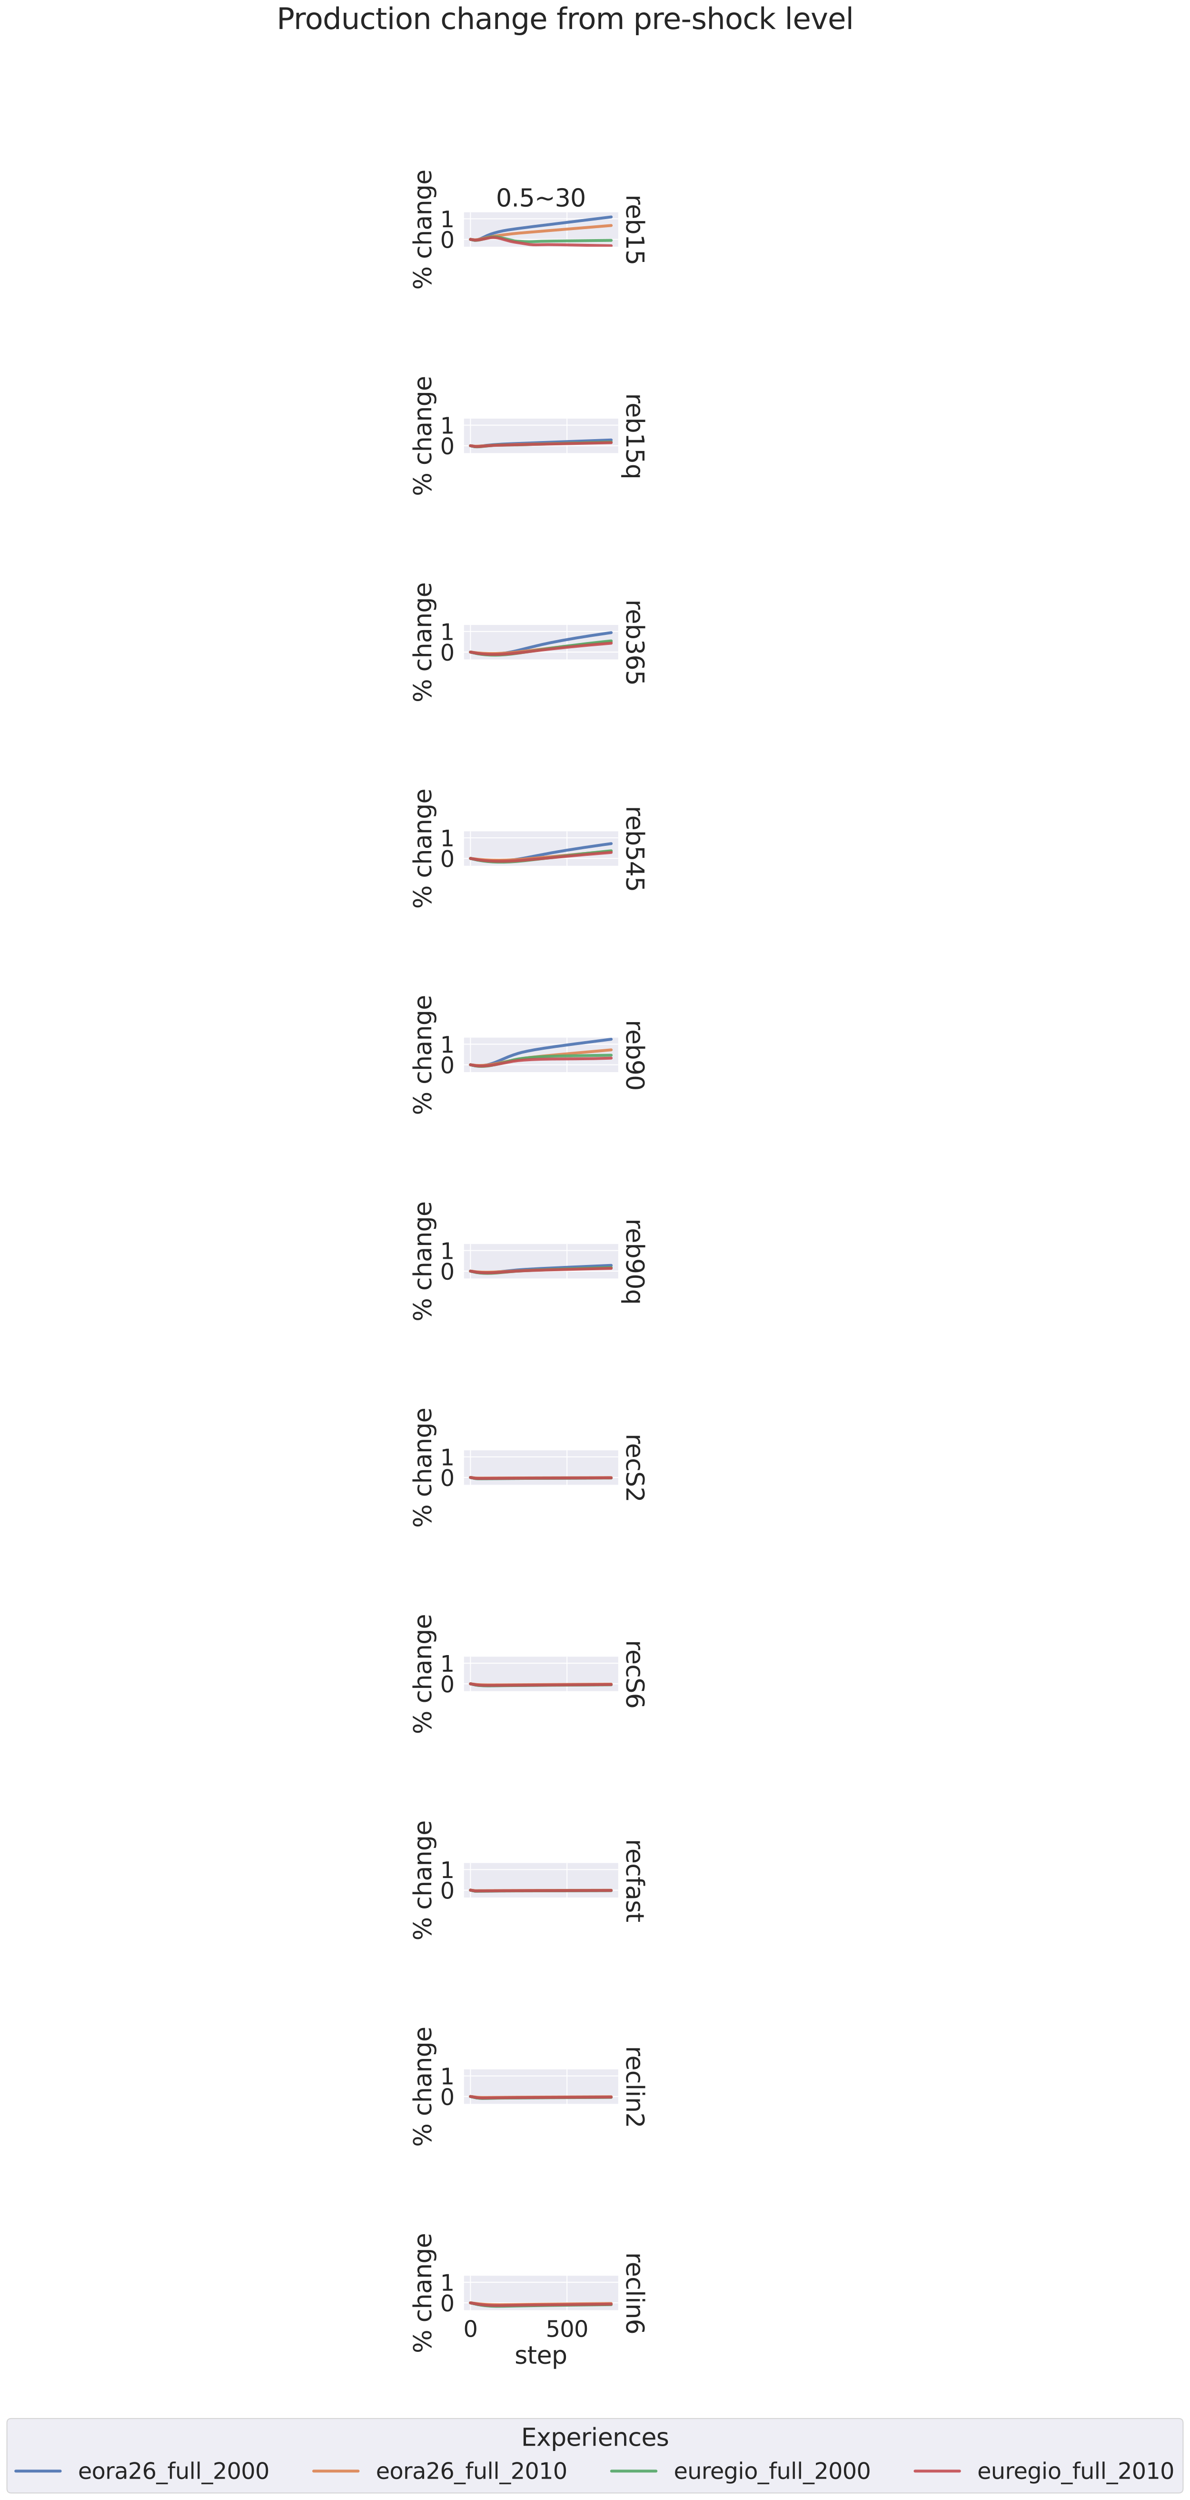 <?xml version="1.0" encoding="utf-8" standalone="no"?>
<!DOCTYPE svg PUBLIC "-//W3C//DTD SVG 1.1//EN"
  "http://www.w3.org/Graphics/SVG/1.1/DTD/svg11.dtd">
<svg xmlns:xlink="http://www.w3.org/1999/xlink" width="1237.494pt" height="2598.168pt" viewBox="0 0 1237.494 2598.168" xmlns="http://www.w3.org/2000/svg" version="1.1">
 <defs>
  <style type="text/css">*{stroke-linejoin: round; stroke-linecap: butt}</style>
 </defs>
 <g id="figure_1">
  <g id="patch_1">
   <path d="M 0 2598.168 
L 1237.494 2598.168 
L 1237.494 0 
L 0 0 
z
" style="fill: #ffffff"/>
  </g>
  <g id="axes_1">
   <g id="patch_2">
    <path d="M 481.91 257.056 
L 642.911 257.056 
L 642.911 220.595 
L 481.91 220.595 
z
" style="fill: #eaeaf2"/>
   </g>
   <g id="matplotlib.axis_1">
    <g id="xtick_1">
     <g id="line2d_1">
      <path d="M 489.228 257.056 
L 489.228 220.595 
" clip-path="url(#p1328a1b3d2)" style="fill: none; stroke: #ffffff; stroke-linecap: round"/>
     </g>
    </g>
    <g id="xtick_2">
     <g id="line2d_2">
      <path d="M 589.616 257.056 
L 589.616 220.595 
" clip-path="url(#p1328a1b3d2)" style="fill: none; stroke: #ffffff; stroke-linecap: round"/>
     </g>
    </g>
   </g>
   <g id="matplotlib.axis_2">
    <g id="ytick_1">
     <g id="line2d_3">
      <path d="M 481.91 248.794 
L 642.911 248.794 
" clip-path="url(#p1328a1b3d2)" style="fill: none; stroke: #ffffff; stroke-linecap: round"/>
     </g>
     <g id="text_1">
      <!-- 0 -->
      <g style="fill: #262626" transform="translate(457.712 257.57) scale(0.231 -0.231)">
       <defs>
        <path id="DejaVuSans-30" d="M 2034 4250 
Q 1547 4250 1301 3770 
Q 1056 3291 1056 2328 
Q 1056 1369 1301 889 
Q 1547 409 2034 409 
Q 2525 409 2770 889 
Q 3016 1369 3016 2328 
Q 3016 3291 2770 3770 
Q 2525 4250 2034 4250 
z
M 2034 4750 
Q 2819 4750 3233 4129 
Q 3647 3509 3647 2328 
Q 3647 1150 3233 529 
Q 2819 -91 2034 -91 
Q 1250 -91 836 529 
Q 422 1150 422 2328 
Q 422 3509 836 4129 
Q 1250 4750 2034 4750 
z
" transform="scale(0.016)"/>
       </defs>
       <use xlink:href="#DejaVuSans-30"/>
      </g>
     </g>
    </g>
    <g id="ytick_2">
     <g id="line2d_4">
      <path d="M 481.91 227.402 
L 642.911 227.402 
" clip-path="url(#p1328a1b3d2)" style="fill: none; stroke: #ffffff; stroke-linecap: round"/>
     </g>
     <g id="text_2">
      <!-- 1 -->
      <g style="fill: #262626" transform="translate(457.712 236.179) scale(0.231 -0.231)">
       <defs>
        <path id="DejaVuSans-31" d="M 794 531 
L 1825 531 
L 1825 4091 
L 703 3866 
L 703 4441 
L 1819 4666 
L 2450 4666 
L 2450 531 
L 3481 531 
L 3481 0 
L 794 0 
L 794 531 
z
" transform="scale(0.016)"/>
       </defs>
       <use xlink:href="#DejaVuSans-31"/>
      </g>
     </g>
    </g>
    <g id="text_3">
     <!-- % change -->
     <g style="fill: #262626" transform="translate(448.472 301.174) rotate(-90) scale(0.252 -0.252)">
      <defs>
       <path id="DejaVuSans-25" d="M 4653 2053 
Q 4381 2053 4226 1822 
Q 4072 1591 4072 1178 
Q 4072 772 4226 539 
Q 4381 306 4653 306 
Q 4919 306 5073 539 
Q 5228 772 5228 1178 
Q 5228 1588 5073 1820 
Q 4919 2053 4653 2053 
z
M 4653 2450 
Q 5147 2450 5437 2106 
Q 5728 1763 5728 1178 
Q 5728 594 5436 251 
Q 5144 -91 4653 -91 
Q 4153 -91 3862 251 
Q 3572 594 3572 1178 
Q 3572 1766 3864 2108 
Q 4156 2450 4653 2450 
z
M 1428 4353 
Q 1159 4353 1004 4120 
Q 850 3888 850 3481 
Q 850 3069 1003 2837 
Q 1156 2606 1428 2606 
Q 1700 2606 1854 2837 
Q 2009 3069 2009 3481 
Q 2009 3884 1853 4118 
Q 1697 4353 1428 4353 
z
M 4250 4750 
L 4750 4750 
L 1831 -91 
L 1331 -91 
L 4250 4750 
z
M 1428 4750 
Q 1922 4750 2215 4408 
Q 2509 4066 2509 3481 
Q 2509 2891 2217 2550 
Q 1925 2209 1428 2209 
Q 931 2209 642 2551 
Q 353 2894 353 3481 
Q 353 4063 643 4406 
Q 934 4750 1428 4750 
z
" transform="scale(0.016)"/>
       <path id="DejaVuSans-20" transform="scale(0.016)"/>
       <path id="DejaVuSans-63" d="M 3122 3366 
L 3122 2828 
Q 2878 2963 2633 3030 
Q 2388 3097 2138 3097 
Q 1578 3097 1268 2742 
Q 959 2388 959 1747 
Q 959 1106 1268 751 
Q 1578 397 2138 397 
Q 2388 397 2633 464 
Q 2878 531 3122 666 
L 3122 134 
Q 2881 22 2623 -34 
Q 2366 -91 2075 -91 
Q 1284 -91 818 406 
Q 353 903 353 1747 
Q 353 2603 823 3093 
Q 1294 3584 2113 3584 
Q 2378 3584 2631 3529 
Q 2884 3475 3122 3366 
z
" transform="scale(0.016)"/>
       <path id="DejaVuSans-68" d="M 3513 2113 
L 3513 0 
L 2938 0 
L 2938 2094 
Q 2938 2591 2744 2837 
Q 2550 3084 2163 3084 
Q 1697 3084 1428 2787 
Q 1159 2491 1159 1978 
L 1159 0 
L 581 0 
L 581 4863 
L 1159 4863 
L 1159 2956 
Q 1366 3272 1645 3428 
Q 1925 3584 2291 3584 
Q 2894 3584 3203 3211 
Q 3513 2838 3513 2113 
z
" transform="scale(0.016)"/>
       <path id="DejaVuSans-61" d="M 2194 1759 
Q 1497 1759 1228 1600 
Q 959 1441 959 1056 
Q 959 750 1161 570 
Q 1363 391 1709 391 
Q 2188 391 2477 730 
Q 2766 1069 2766 1631 
L 2766 1759 
L 2194 1759 
z
M 3341 1997 
L 3341 0 
L 2766 0 
L 2766 531 
Q 2569 213 2275 61 
Q 1981 -91 1556 -91 
Q 1019 -91 701 211 
Q 384 513 384 1019 
Q 384 1609 779 1909 
Q 1175 2209 1959 2209 
L 2766 2209 
L 2766 2266 
Q 2766 2663 2505 2880 
Q 2244 3097 1772 3097 
Q 1472 3097 1187 3025 
Q 903 2953 641 2809 
L 641 3341 
Q 956 3463 1253 3523 
Q 1550 3584 1831 3584 
Q 2591 3584 2966 3190 
Q 3341 2797 3341 1997 
z
" transform="scale(0.016)"/>
       <path id="DejaVuSans-6e" d="M 3513 2113 
L 3513 0 
L 2938 0 
L 2938 2094 
Q 2938 2591 2744 2837 
Q 2550 3084 2163 3084 
Q 1697 3084 1428 2787 
Q 1159 2491 1159 1978 
L 1159 0 
L 581 0 
L 581 3500 
L 1159 3500 
L 1159 2956 
Q 1366 3272 1645 3428 
Q 1925 3584 2291 3584 
Q 2894 3584 3203 3211 
Q 3513 2838 3513 2113 
z
" transform="scale(0.016)"/>
       <path id="DejaVuSans-67" d="M 2906 1791 
Q 2906 2416 2648 2759 
Q 2391 3103 1925 3103 
Q 1463 3103 1205 2759 
Q 947 2416 947 1791 
Q 947 1169 1205 825 
Q 1463 481 1925 481 
Q 2391 481 2648 825 
Q 2906 1169 2906 1791 
z
M 3481 434 
Q 3481 -459 3084 -895 
Q 2688 -1331 1869 -1331 
Q 1566 -1331 1297 -1286 
Q 1028 -1241 775 -1147 
L 775 -588 
Q 1028 -725 1275 -790 
Q 1522 -856 1778 -856 
Q 2344 -856 2625 -561 
Q 2906 -266 2906 331 
L 2906 616 
Q 2728 306 2450 153 
Q 2172 0 1784 0 
Q 1141 0 747 490 
Q 353 981 353 1791 
Q 353 2603 747 3093 
Q 1141 3584 1784 3584 
Q 2172 3584 2450 3431 
Q 2728 3278 2906 2969 
L 2906 3500 
L 3481 3500 
L 3481 434 
z
" transform="scale(0.016)"/>
       <path id="DejaVuSans-65" d="M 3597 1894 
L 3597 1613 
L 953 1613 
Q 991 1019 1311 708 
Q 1631 397 2203 397 
Q 2534 397 2845 478 
Q 3156 559 3463 722 
L 3463 178 
Q 3153 47 2828 -22 
Q 2503 -91 2169 -91 
Q 1331 -91 842 396 
Q 353 884 353 1716 
Q 353 2575 817 3079 
Q 1281 3584 2069 3584 
Q 2775 3584 3186 3129 
Q 3597 2675 3597 1894 
z
M 3022 2063 
Q 3016 2534 2758 2815 
Q 2500 3097 2075 3097 
Q 1594 3097 1305 2825 
Q 1016 2553 972 2059 
L 3022 2063 
z
" transform="scale(0.016)"/>
      </defs>
      <use xlink:href="#DejaVuSans-25"/>
      <use xlink:href="#DejaVuSans-20" x="95.02"/>
      <use xlink:href="#DejaVuSans-63" x="126.807"/>
      <use xlink:href="#DejaVuSans-68" x="181.787"/>
      <use xlink:href="#DejaVuSans-61" x="245.166"/>
      <use xlink:href="#DejaVuSans-6e" x="306.445"/>
      <use xlink:href="#DejaVuSans-67" x="369.824"/>
      <use xlink:href="#DejaVuSans-65" x="433.301"/>
     </g>
    </g>
   </g>
   <g id="PolyCollection_1"/>
   <g id="PolyCollection_2"/>
   <g id="PolyCollection_3"/>
   <g id="PolyCollection_4"/>
   <g id="line2d_5">
    <path d="M 489.228 248.794 
L 493.043 249.604 
L 494.448 249.582 
L 496.054 249.316 
L 497.861 248.793 
L 500.07 247.924 
L 503.082 246.482 
L 506.495 244.847 
L 510.309 243.331 
L 513.923 242.165 
L 518.541 240.918 
L 523.36 239.849 
L 528.379 238.967 
L 537.414 237.658 
L 554.078 235.496 
L 601.461 229.654 
L 635.593 225.471 
L 635.593 225.471 
" clip-path="url(#p1328a1b3d2)" style="fill: none; stroke: #4c72b0; stroke-opacity: 0.9; stroke-width: 3; stroke-linecap: round"/>
   </g>
   <g id="line2d_6">
    <path d="M 489.228 248.794 
L 493.645 249.254 
L 495.653 249.135 
L 498.263 248.736 
L 501.877 247.924 
L 508.502 246.371 
L 514.124 245.352 
L 520.147 244.492 
L 532.194 243.01 
L 540.225 242.219 
L 569.538 239.758 
L 635.593 234.349 
L 635.593 234.349 
" clip-path="url(#p1328a1b3d2)" style="fill: none; stroke: #dd8452; stroke-opacity: 0.9; stroke-width: 3; stroke-linecap: round"/>
   </g>
   <g id="line2d_7">
    <path d="M 489.228 248.794 
L 493.444 249.739 
L 495.051 249.782 
L 497.058 249.61 
L 499.468 249.176 
L 502.479 248.405 
L 509.306 246.555 
L 511.715 246.253 
L 514.325 246.167 
L 516.935 246.309 
L 519.344 246.655 
L 522.757 247.412 
L 535.005 250.348 
L 537.816 250.673 
L 545.646 251.142 
L 550.264 251.282 
L 553.878 251.178 
L 562.511 250.776 
L 574.758 250.532 
L 613.709 250.058 
L 635.593 249.814 
L 635.593 249.814 
" clip-path="url(#p1328a1b3d2)" style="fill: none; stroke: #55a868; stroke-opacity: 0.9; stroke-width: 3; stroke-linecap: round"/>
   </g>
   <g id="line2d_8">
    <path d="M 489.228 248.794 
L 493.645 249.548 
L 495.653 249.541 
L 498.062 249.301 
L 501.275 248.735 
L 510.309 246.945 
L 512.92 246.834 
L 515.329 246.95 
L 517.537 247.272 
L 520.549 247.961 
L 525.368 249.324 
L 530.989 250.862 
L 534.402 251.546 
L 550.464 254.07 
L 554.279 254.402 
L 557.291 254.446 
L 570.14 254.236 
L 583.994 254.406 
L 635.593 255.398 
L 635.593 255.398 
" clip-path="url(#p1328a1b3d2)" style="fill: none; stroke: #c44e52; stroke-opacity: 0.9; stroke-width: 3; stroke-linecap: round"/>
   </g>
   <g id="patch_3">
    <path d="M 481.91 257.056 
L 481.91 220.595 
" style="fill: none; stroke: #ffffff; stroke-width: 1.25; stroke-linejoin: miter; stroke-linecap: square"/>
   </g>
   <g id="patch_4">
    <path d="M 481.91 257.056 
L 642.911 257.056 
" style="fill: none; stroke: #ffffff; stroke-width: 1.25; stroke-linejoin: miter; stroke-linecap: square"/>
   </g>
   <g id="text_4">
    <!-- reb15 -->
    <g style="fill: #262626" transform="translate(651.372 202.143) rotate(-270) scale(0.252 -0.252)">
     <defs>
      <path id="DejaVuSans-72" d="M 2631 2963 
Q 2534 3019 2420 3045 
Q 2306 3072 2169 3072 
Q 1681 3072 1420 2755 
Q 1159 2438 1159 1844 
L 1159 0 
L 581 0 
L 581 3500 
L 1159 3500 
L 1159 2956 
Q 1341 3275 1631 3429 
Q 1922 3584 2338 3584 
Q 2397 3584 2469 3576 
Q 2541 3569 2628 3553 
L 2631 2963 
z
" transform="scale(0.016)"/>
      <path id="DejaVuSans-62" d="M 3116 1747 
Q 3116 2381 2855 2742 
Q 2594 3103 2138 3103 
Q 1681 3103 1420 2742 
Q 1159 2381 1159 1747 
Q 1159 1113 1420 752 
Q 1681 391 2138 391 
Q 2594 391 2855 752 
Q 3116 1113 3116 1747 
z
M 1159 2969 
Q 1341 3281 1617 3432 
Q 1894 3584 2278 3584 
Q 2916 3584 3314 3078 
Q 3713 2572 3713 1747 
Q 3713 922 3314 415 
Q 2916 -91 2278 -91 
Q 1894 -91 1617 61 
Q 1341 213 1159 525 
L 1159 0 
L 581 0 
L 581 4863 
L 1159 4863 
L 1159 2969 
z
" transform="scale(0.016)"/>
      <path id="DejaVuSans-35" d="M 691 4666 
L 3169 4666 
L 3169 4134 
L 1269 4134 
L 1269 2991 
Q 1406 3038 1543 3061 
Q 1681 3084 1819 3084 
Q 2600 3084 3056 2656 
Q 3513 2228 3513 1497 
Q 3513 744 3044 326 
Q 2575 -91 1722 -91 
Q 1428 -91 1123 -41 
Q 819 9 494 109 
L 494 744 
Q 775 591 1075 516 
Q 1375 441 1709 441 
Q 2250 441 2565 725 
Q 2881 1009 2881 1497 
Q 2881 1984 2565 2268 
Q 2250 2553 1709 2553 
Q 1456 2553 1204 2497 
Q 953 2441 691 2322 
L 691 4666 
z
" transform="scale(0.016)"/>
     </defs>
     <use xlink:href="#DejaVuSans-72"/>
     <use xlink:href="#DejaVuSans-65" x="38.863"/>
     <use xlink:href="#DejaVuSans-62" x="100.387"/>
     <use xlink:href="#DejaVuSans-31" x="163.863"/>
     <use xlink:href="#DejaVuSans-35" x="227.486"/>
    </g>
   </g>
   <g id="text_5">
    <!-- 0.5~30 -->
    <g style="fill: #262626" transform="translate(515.781 214.595) scale(0.252 -0.252)">
     <defs>
      <path id="DejaVuSans-2e" d="M 684 794 
L 1344 794 
L 1344 0 
L 684 0 
L 684 794 
z
" transform="scale(0.016)"/>
      <path id="DejaVuSans-7e" d="M 4684 2553 
L 4684 1997 
Q 4356 1750 4076 1644 
Q 3797 1538 3494 1538 
Q 3150 1538 2694 1722 
Q 2659 1734 2644 1741 
Q 2622 1750 2575 1766 
Q 2091 1959 1797 1959 
Q 1522 1959 1253 1839 
Q 984 1719 678 1459 
L 678 2016 
Q 1006 2263 1286 2370 
Q 1566 2478 1869 2478 
Q 2213 2478 2672 2291 
Q 2703 2278 2719 2272 
Q 2744 2263 2788 2247 
Q 3272 2053 3566 2053 
Q 3834 2053 4098 2172 
Q 4363 2291 4684 2553 
z
" transform="scale(0.016)"/>
      <path id="DejaVuSans-33" d="M 2597 2516 
Q 3050 2419 3304 2112 
Q 3559 1806 3559 1356 
Q 3559 666 3084 287 
Q 2609 -91 1734 -91 
Q 1441 -91 1130 -33 
Q 819 25 488 141 
L 488 750 
Q 750 597 1062 519 
Q 1375 441 1716 441 
Q 2309 441 2620 675 
Q 2931 909 2931 1356 
Q 2931 1769 2642 2001 
Q 2353 2234 1838 2234 
L 1294 2234 
L 1294 2753 
L 1863 2753 
Q 2328 2753 2575 2939 
Q 2822 3125 2822 3475 
Q 2822 3834 2567 4026 
Q 2313 4219 1838 4219 
Q 1578 4219 1281 4162 
Q 984 4106 628 3988 
L 628 4550 
Q 988 4650 1302 4700 
Q 1616 4750 1894 4750 
Q 2613 4750 3031 4423 
Q 3450 4097 3450 3541 
Q 3450 3153 3228 2886 
Q 3006 2619 2597 2516 
z
" transform="scale(0.016)"/>
     </defs>
     <use xlink:href="#DejaVuSans-30"/>
     <use xlink:href="#DejaVuSans-2e" x="63.623"/>
     <use xlink:href="#DejaVuSans-35" x="95.41"/>
     <use xlink:href="#DejaVuSans-7e" x="159.033"/>
     <use xlink:href="#DejaVuSans-33" x="242.822"/>
     <use xlink:href="#DejaVuSans-30" x="306.445"/>
    </g>
   </g>
  </g>
  <g id="axes_2">
   <g id="patch_5">
    <path d="M 481.91 471.51 
L 642.911 471.51 
L 642.911 435.049 
L 481.91 435.049 
z
" style="fill: #eaeaf2"/>
   </g>
   <g id="matplotlib.axis_3">
    <g id="xtick_3">
     <g id="line2d_9">
      <path d="M 489.228 471.51 
L 489.228 435.049 
" clip-path="url(#p4855fc6788)" style="fill: none; stroke: #ffffff; stroke-linecap: round"/>
     </g>
    </g>
    <g id="xtick_4">
     <g id="line2d_10">
      <path d="M 589.616 471.51 
L 589.616 435.049 
" clip-path="url(#p4855fc6788)" style="fill: none; stroke: #ffffff; stroke-linecap: round"/>
     </g>
    </g>
   </g>
   <g id="matplotlib.axis_4">
    <g id="ytick_3">
     <g id="line2d_11">
      <path d="M 481.91 463.248 
L 642.911 463.248 
" clip-path="url(#p4855fc6788)" style="fill: none; stroke: #ffffff; stroke-linecap: round"/>
     </g>
     <g id="text_6">
      <!-- 0 -->
      <g style="fill: #262626" transform="translate(457.712 472.024) scale(0.231 -0.231)">
       <use xlink:href="#DejaVuSans-30"/>
      </g>
     </g>
    </g>
    <g id="ytick_4">
     <g id="line2d_12">
      <path d="M 481.91 441.857 
L 642.911 441.857 
" clip-path="url(#p4855fc6788)" style="fill: none; stroke: #ffffff; stroke-linecap: round"/>
     </g>
     <g id="text_7">
      <!-- 1 -->
      <g style="fill: #262626" transform="translate(457.712 450.633) scale(0.231 -0.231)">
       <use xlink:href="#DejaVuSans-31"/>
      </g>
     </g>
    </g>
    <g id="text_8">
     <!-- % change -->
     <g style="fill: #262626" transform="translate(448.472 515.628) rotate(-90) scale(0.252 -0.252)">
      <use xlink:href="#DejaVuSans-25"/>
      <use xlink:href="#DejaVuSans-20" x="95.02"/>
      <use xlink:href="#DejaVuSans-63" x="126.807"/>
      <use xlink:href="#DejaVuSans-68" x="181.787"/>
      <use xlink:href="#DejaVuSans-61" x="245.166"/>
      <use xlink:href="#DejaVuSans-6e" x="306.445"/>
      <use xlink:href="#DejaVuSans-67" x="369.824"/>
      <use xlink:href="#DejaVuSans-65" x="433.301"/>
     </g>
    </g>
   </g>
   <g id="PolyCollection_5"/>
   <g id="PolyCollection_6"/>
   <g id="PolyCollection_7"/>
   <g id="PolyCollection_8"/>
   <g id="line2d_13">
    <path d="M 489.228 463.248 
L 493.444 464.133 
L 495.251 464.178 
L 497.661 463.996 
L 501.475 463.449 
L 506.495 462.799 
L 512.92 462.203 
L 521.954 461.596 
L 533.399 461.073 
L 571.345 459.629 
L 635.593 457.255 
L 635.593 457.255 
" clip-path="url(#p4855fc6788)" style="fill: none; stroke: #4c72b0; stroke-opacity: 0.9; stroke-width: 3; stroke-linecap: round"/>
   </g>
   <g id="line2d_14">
    <path d="M 489.228 463.248 
L 494.047 463.764 
L 496.858 463.728 
L 502.078 463.396 
L 511.916 462.859 
L 525.368 462.332 
L 544.642 461.773 
L 635.593 459.601 
L 635.593 459.601 
" clip-path="url(#p4855fc6788)" style="fill: none; stroke: #dd8452; stroke-opacity: 0.9; stroke-width: 3; stroke-linecap: round"/>
   </g>
   <g id="line2d_15">
    <path d="M 489.228 463.248 
L 493.846 464.279 
L 496.054 464.391 
L 498.865 464.285 
L 502.881 463.886 
L 513.12 462.783 
L 517.939 462.553 
L 524.765 462.476 
L 538.619 462.361 
L 562.913 461.495 
L 635.593 459.371 
L 635.593 459.371 
" clip-path="url(#p4855fc6788)" style="fill: none; stroke: #55a868; stroke-opacity: 0.9; stroke-width: 3; stroke-linecap: round"/>
   </g>
   <g id="line2d_16">
    <path d="M 489.228 463.248 
L 494.047 464.073 
L 496.456 464.14 
L 499.869 463.99 
L 506.093 463.438 
L 512.92 462.935 
L 519.144 462.709 
L 542.233 462.117 
L 583.191 461.197 
L 635.593 460.064 
L 635.593 460.064 
" clip-path="url(#p4855fc6788)" style="fill: none; stroke: #c44e52; stroke-opacity: 0.9; stroke-width: 3; stroke-linecap: round"/>
   </g>
   <g id="patch_6">
    <path d="M 481.91 471.51 
L 481.91 435.049 
" style="fill: none; stroke: #ffffff; stroke-width: 1.25; stroke-linejoin: miter; stroke-linecap: square"/>
   </g>
   <g id="patch_7">
    <path d="M 481.91 471.51 
L 642.911 471.51 
" style="fill: none; stroke: #ffffff; stroke-width: 1.25; stroke-linejoin: miter; stroke-linecap: square"/>
   </g>
   <g id="text_9">
    <!-- reb15q -->
    <g style="fill: #262626" transform="translate(651.372 408.599) rotate(-270) scale(0.252 -0.252)">
     <defs>
      <path id="DejaVuSans-71" d="M 947 1747 
Q 947 1113 1208 752 
Q 1469 391 1925 391 
Q 2381 391 2643 752 
Q 2906 1113 2906 1747 
Q 2906 2381 2643 2742 
Q 2381 3103 1925 3103 
Q 1469 3103 1208 2742 
Q 947 2381 947 1747 
z
M 2906 525 
Q 2725 213 2448 61 
Q 2172 -91 1784 -91 
Q 1150 -91 751 415 
Q 353 922 353 1747 
Q 353 2572 751 3078 
Q 1150 3584 1784 3584 
Q 2172 3584 2448 3432 
Q 2725 3281 2906 2969 
L 2906 3500 
L 3481 3500 
L 3481 -1331 
L 2906 -1331 
L 2906 525 
z
" transform="scale(0.016)"/>
     </defs>
     <use xlink:href="#DejaVuSans-72"/>
     <use xlink:href="#DejaVuSans-65" x="38.863"/>
     <use xlink:href="#DejaVuSans-62" x="100.387"/>
     <use xlink:href="#DejaVuSans-31" x="163.863"/>
     <use xlink:href="#DejaVuSans-35" x="227.486"/>
     <use xlink:href="#DejaVuSans-71" x="291.109"/>
    </g>
   </g>
  </g>
  <g id="axes_3">
   <g id="patch_8">
    <path d="M 481.91 685.965 
L 642.911 685.965 
L 642.911 649.504 
L 481.91 649.504 
z
" style="fill: #eaeaf2"/>
   </g>
   <g id="matplotlib.axis_5">
    <g id="xtick_5">
     <g id="line2d_17">
      <path d="M 489.228 685.965 
L 489.228 649.504 
" clip-path="url(#p4309e91162)" style="fill: none; stroke: #ffffff; stroke-linecap: round"/>
     </g>
    </g>
    <g id="xtick_6">
     <g id="line2d_18">
      <path d="M 589.616 685.965 
L 589.616 649.504 
" clip-path="url(#p4309e91162)" style="fill: none; stroke: #ffffff; stroke-linecap: round"/>
     </g>
    </g>
   </g>
   <g id="matplotlib.axis_6">
    <g id="ytick_5">
     <g id="line2d_19">
      <path d="M 481.91 677.703 
L 642.911 677.703 
" clip-path="url(#p4309e91162)" style="fill: none; stroke: #ffffff; stroke-linecap: round"/>
     </g>
     <g id="text_10">
      <!-- 0 -->
      <g style="fill: #262626" transform="translate(457.712 686.479) scale(0.231 -0.231)">
       <use xlink:href="#DejaVuSans-30"/>
      </g>
     </g>
    </g>
    <g id="ytick_6">
     <g id="line2d_20">
      <path d="M 481.91 656.311 
L 642.911 656.311 
" clip-path="url(#p4309e91162)" style="fill: none; stroke: #ffffff; stroke-linecap: round"/>
     </g>
     <g id="text_11">
      <!-- 1 -->
      <g style="fill: #262626" transform="translate(457.712 665.088) scale(0.231 -0.231)">
       <use xlink:href="#DejaVuSans-31"/>
      </g>
     </g>
    </g>
    <g id="text_12">
     <!-- % change -->
     <g style="fill: #262626" transform="translate(448.472 730.082) rotate(-90) scale(0.252 -0.252)">
      <use xlink:href="#DejaVuSans-25"/>
      <use xlink:href="#DejaVuSans-20" x="95.02"/>
      <use xlink:href="#DejaVuSans-63" x="126.807"/>
      <use xlink:href="#DejaVuSans-68" x="181.787"/>
      <use xlink:href="#DejaVuSans-61" x="245.166"/>
      <use xlink:href="#DejaVuSans-6e" x="306.445"/>
      <use xlink:href="#DejaVuSans-67" x="369.824"/>
      <use xlink:href="#DejaVuSans-65" x="433.301"/>
     </g>
    </g>
   </g>
   <g id="PolyCollection_9"/>
   <g id="PolyCollection_10"/>
   <g id="PolyCollection_11"/>
   <g id="PolyCollection_12"/>
   <g id="line2d_21">
    <path d="M 489.228 677.703 
L 495.251 679.009 
L 499.267 679.587 
L 503.483 679.957 
L 507.699 680.104 
L 512.116 680.038 
L 516.734 679.748 
L 521.553 679.228 
L 526.773 678.441 
L 532.395 677.368 
L 538.819 675.911 
L 551.87 672.659 
L 563.716 669.817 
L 572.55 667.943 
L 584.596 665.625 
L 598.65 663.15 
L 614.311 660.623 
L 631.778 658.033 
L 635.593 657.495 
L 635.593 657.495 
" clip-path="url(#p4309e91162)" style="fill: none; stroke: #4c72b0; stroke-opacity: 0.9; stroke-width: 3; stroke-linecap: round"/>
   </g>
   <g id="line2d_22">
    <path d="M 489.228 677.703 
L 497.058 678.6 
L 502.881 678.987 
L 509.105 679.171 
L 515.73 679.135 
L 522.757 678.866 
L 530.186 678.356 
L 538.619 677.544 
L 551.268 676.076 
L 585.199 672.01 
L 605.075 670.039 
L 631.176 667.676 
L 635.593 667.296 
L 635.593 667.296 
" clip-path="url(#p4309e91162)" style="fill: none; stroke: #dd8452; stroke-opacity: 0.9; stroke-width: 3; stroke-linecap: round"/>
   </g>
   <g id="line2d_23">
    <path d="M 489.228 677.703 
L 496.255 679.325 
L 500.471 679.996 
L 505.089 680.502 
L 509.908 680.802 
L 514.927 680.887 
L 520.147 680.754 
L 525.769 680.387 
L 531.993 679.758 
L 539.422 678.771 
L 552.673 676.728 
L 569.739 674.17 
L 588.009 671.671 
L 609.492 668.964 
L 627.361 666.931 
L 635.593 666.061 
L 635.593 666.061 
" clip-path="url(#p4309e91162)" style="fill: none; stroke: #55a868; stroke-opacity: 0.9; stroke-width: 3; stroke-linecap: round"/>
   </g>
   <g id="line2d_24">
    <path d="M 489.228 677.703 
L 496.657 679.034 
L 501.475 679.599 
L 506.695 679.984 
L 512.116 680.161 
L 517.939 680.125 
L 524.364 679.862 
L 531.391 679.345 
L 539.422 678.517 
L 553.878 676.735 
L 572.148 674.588 
L 594.233 672.226 
L 614.11 670.322 
L 635.593 668.489 
L 635.593 668.489 
" clip-path="url(#p4309e91162)" style="fill: none; stroke: #c44e52; stroke-opacity: 0.9; stroke-width: 3; stroke-linecap: round"/>
   </g>
   <g id="patch_9">
    <path d="M 481.91 685.965 
L 481.91 649.504 
" style="fill: none; stroke: #ffffff; stroke-width: 1.25; stroke-linejoin: miter; stroke-linecap: square"/>
   </g>
   <g id="patch_10">
    <path d="M 481.91 685.965 
L 642.911 685.965 
" style="fill: none; stroke: #ffffff; stroke-width: 1.25; stroke-linejoin: miter; stroke-linecap: square"/>
   </g>
   <g id="text_13">
    <!-- reb365 -->
    <g style="fill: #262626" transform="translate(651.372 623.036) rotate(-270) scale(0.252 -0.252)">
     <defs>
      <path id="DejaVuSans-36" d="M 2113 2584 
Q 1688 2584 1439 2293 
Q 1191 2003 1191 1497 
Q 1191 994 1439 701 
Q 1688 409 2113 409 
Q 2538 409 2786 701 
Q 3034 994 3034 1497 
Q 3034 2003 2786 2293 
Q 2538 2584 2113 2584 
z
M 3366 4563 
L 3366 3988 
Q 3128 4100 2886 4159 
Q 2644 4219 2406 4219 
Q 1781 4219 1451 3797 
Q 1122 3375 1075 2522 
Q 1259 2794 1537 2939 
Q 1816 3084 2150 3084 
Q 2853 3084 3261 2657 
Q 3669 2231 3669 1497 
Q 3669 778 3244 343 
Q 2819 -91 2113 -91 
Q 1303 -91 875 529 
Q 447 1150 447 2328 
Q 447 3434 972 4092 
Q 1497 4750 2381 4750 
Q 2619 4750 2861 4703 
Q 3103 4656 3366 4563 
z
" transform="scale(0.016)"/>
     </defs>
     <use xlink:href="#DejaVuSans-72"/>
     <use xlink:href="#DejaVuSans-65" x="38.863"/>
     <use xlink:href="#DejaVuSans-62" x="100.387"/>
     <use xlink:href="#DejaVuSans-33" x="163.863"/>
     <use xlink:href="#DejaVuSans-36" x="227.486"/>
     <use xlink:href="#DejaVuSans-35" x="291.109"/>
    </g>
   </g>
  </g>
  <g id="axes_4">
   <g id="patch_11">
    <path d="M 481.91 900.419 
L 642.911 900.419 
L 642.911 863.958 
L 481.91 863.958 
z
" style="fill: #eaeaf2"/>
   </g>
   <g id="matplotlib.axis_7">
    <g id="xtick_7">
     <g id="line2d_25">
      <path d="M 489.228 900.419 
L 489.228 863.958 
" clip-path="url(#p9243ca9c72)" style="fill: none; stroke: #ffffff; stroke-linecap: round"/>
     </g>
    </g>
    <g id="xtick_8">
     <g id="line2d_26">
      <path d="M 589.616 900.419 
L 589.616 863.958 
" clip-path="url(#p9243ca9c72)" style="fill: none; stroke: #ffffff; stroke-linecap: round"/>
     </g>
    </g>
   </g>
   <g id="matplotlib.axis_8">
    <g id="ytick_7">
     <g id="line2d_27">
      <path d="M 481.91 892.157 
L 642.911 892.157 
" clip-path="url(#p9243ca9c72)" style="fill: none; stroke: #ffffff; stroke-linecap: round"/>
     </g>
     <g id="text_14">
      <!-- 0 -->
      <g style="fill: #262626" transform="translate(457.712 900.933) scale(0.231 -0.231)">
       <use xlink:href="#DejaVuSans-30"/>
      </g>
     </g>
    </g>
    <g id="ytick_8">
     <g id="line2d_28">
      <path d="M 481.91 870.766 
L 642.911 870.766 
" clip-path="url(#p9243ca9c72)" style="fill: none; stroke: #ffffff; stroke-linecap: round"/>
     </g>
     <g id="text_15">
      <!-- 1 -->
      <g style="fill: #262626" transform="translate(457.712 879.542) scale(0.231 -0.231)">
       <use xlink:href="#DejaVuSans-31"/>
      </g>
     </g>
    </g>
    <g id="text_16">
     <!-- % change -->
     <g style="fill: #262626" transform="translate(448.472 944.537) rotate(-90) scale(0.252 -0.252)">
      <use xlink:href="#DejaVuSans-25"/>
      <use xlink:href="#DejaVuSans-20" x="95.02"/>
      <use xlink:href="#DejaVuSans-63" x="126.807"/>
      <use xlink:href="#DejaVuSans-68" x="181.787"/>
      <use xlink:href="#DejaVuSans-61" x="245.166"/>
      <use xlink:href="#DejaVuSans-6e" x="306.445"/>
      <use xlink:href="#DejaVuSans-67" x="369.824"/>
      <use xlink:href="#DejaVuSans-65" x="433.301"/>
     </g>
    </g>
   </g>
   <g id="PolyCollection_13"/>
   <g id="PolyCollection_14"/>
   <g id="PolyCollection_15"/>
   <g id="PolyCollection_16"/>
   <g id="line2d_29">
    <path d="M 489.228 892.157 
L 495.653 893.555 
L 500.07 894.239 
L 504.688 894.731 
L 509.506 895.023 
L 514.526 895.105 
L 519.746 894.969 
L 525.368 894.595 
L 531.19 893.987 
L 537.615 893.088 
L 544.843 891.847 
L 557.893 889.331 
L 574.557 886.15 
L 589.214 883.658 
L 607.083 880.854 
L 627.161 877.932 
L 635.593 876.766 
L 635.593 876.766 
" clip-path="url(#p9243ca9c72)" style="fill: none; stroke: #4c72b0; stroke-opacity: 0.9; stroke-width: 3; stroke-linecap: round"/>
   </g>
   <g id="line2d_30">
    <path d="M 489.228 892.157 
L 497.661 893.133 
L 504.286 893.624 
L 511.313 893.917 
L 518.742 894.002 
L 526.572 893.869 
L 535.005 893.505 
L 544.441 892.866 
L 557.893 891.704 
L 618.326 886.139 
L 635.593 884.746 
L 635.593 884.746 
" clip-path="url(#p9243ca9c72)" style="fill: none; stroke: #dd8452; stroke-opacity: 0.9; stroke-width: 3; stroke-linecap: round"/>
   </g>
   <g id="line2d_31">
    <path d="M 489.228 892.157 
L 496.858 893.922 
L 501.676 894.724 
L 506.896 895.36 
L 512.317 895.788 
L 517.939 896.008 
L 523.962 896.013 
L 530.387 895.788 
L 537.414 895.31 
L 545.646 894.518 
L 558.696 893.001 
L 605.678 887.403 
L 628.365 884.962 
L 635.593 884.225 
L 635.593 884.225 
" clip-path="url(#p9243ca9c72)" style="fill: none; stroke: #55a868; stroke-opacity: 0.9; stroke-width: 3; stroke-linecap: round"/>
   </g>
   <g id="line2d_32">
    <path d="M 489.228 892.157 
L 497.259 893.601 
L 502.68 894.276 
L 508.502 894.771 
L 514.526 895.063 
L 520.951 895.153 
L 527.978 895.028 
L 535.808 894.66 
L 544.843 894.002 
L 560.302 892.597 
L 609.091 888.134 
L 635.593 885.946 
L 635.593 885.946 
" clip-path="url(#p9243ca9c72)" style="fill: none; stroke: #c44e52; stroke-opacity: 0.9; stroke-width: 3; stroke-linecap: round"/>
   </g>
   <g id="patch_12">
    <path d="M 481.91 900.419 
L 481.91 863.958 
" style="fill: none; stroke: #ffffff; stroke-width: 1.25; stroke-linejoin: miter; stroke-linecap: square"/>
   </g>
   <g id="patch_13">
    <path d="M 481.91 900.419 
L 642.911 900.419 
" style="fill: none; stroke: #ffffff; stroke-width: 1.25; stroke-linejoin: miter; stroke-linecap: square"/>
   </g>
   <g id="text_17">
    <!-- reb545 -->
    <g style="fill: #262626" transform="translate(651.372 837.49) rotate(-270) scale(0.252 -0.252)">
     <defs>
      <path id="DejaVuSans-34" d="M 2419 4116 
L 825 1625 
L 2419 1625 
L 2419 4116 
z
M 2253 4666 
L 3047 4666 
L 3047 1625 
L 3713 1625 
L 3713 1100 
L 3047 1100 
L 3047 0 
L 2419 0 
L 2419 1100 
L 313 1100 
L 313 1709 
L 2253 4666 
z
" transform="scale(0.016)"/>
     </defs>
     <use xlink:href="#DejaVuSans-72"/>
     <use xlink:href="#DejaVuSans-65" x="38.863"/>
     <use xlink:href="#DejaVuSans-62" x="100.387"/>
     <use xlink:href="#DejaVuSans-35" x="163.863"/>
     <use xlink:href="#DejaVuSans-34" x="227.486"/>
     <use xlink:href="#DejaVuSans-35" x="291.109"/>
    </g>
   </g>
  </g>
  <g id="axes_5">
   <g id="patch_14">
    <path d="M 481.91 1114.873 
L 642.911 1114.873 
L 642.911 1078.413 
L 481.91 1078.413 
z
" style="fill: #eaeaf2"/>
   </g>
   <g id="matplotlib.axis_9">
    <g id="xtick_9">
     <g id="line2d_33">
      <path d="M 489.228 1114.873 
L 489.228 1078.413 
" clip-path="url(#p9b14dccf77)" style="fill: none; stroke: #ffffff; stroke-linecap: round"/>
     </g>
    </g>
    <g id="xtick_10">
     <g id="line2d_34">
      <path d="M 589.616 1114.873 
L 589.616 1078.413 
" clip-path="url(#p9b14dccf77)" style="fill: none; stroke: #ffffff; stroke-linecap: round"/>
     </g>
    </g>
   </g>
   <g id="matplotlib.axis_10">
    <g id="ytick_9">
     <g id="line2d_35">
      <path d="M 481.91 1106.612 
L 642.911 1106.612 
" clip-path="url(#p9b14dccf77)" style="fill: none; stroke: #ffffff; stroke-linecap: round"/>
     </g>
     <g id="text_18">
      <!-- 0 -->
      <g style="fill: #262626" transform="translate(457.712 1115.388) scale(0.231 -0.231)">
       <use xlink:href="#DejaVuSans-30"/>
      </g>
     </g>
    </g>
    <g id="ytick_10">
     <g id="line2d_36">
      <path d="M 481.91 1085.22 
L 642.911 1085.22 
" clip-path="url(#p9b14dccf77)" style="fill: none; stroke: #ffffff; stroke-linecap: round"/>
     </g>
     <g id="text_19">
      <!-- 1 -->
      <g style="fill: #262626" transform="translate(457.712 1093.996) scale(0.231 -0.231)">
       <use xlink:href="#DejaVuSans-31"/>
      </g>
     </g>
    </g>
    <g id="text_20">
     <!-- % change -->
     <g style="fill: #262626" transform="translate(448.472 1158.991) rotate(-90) scale(0.252 -0.252)">
      <use xlink:href="#DejaVuSans-25"/>
      <use xlink:href="#DejaVuSans-20" x="95.02"/>
      <use xlink:href="#DejaVuSans-63" x="126.807"/>
      <use xlink:href="#DejaVuSans-68" x="181.787"/>
      <use xlink:href="#DejaVuSans-61" x="245.166"/>
      <use xlink:href="#DejaVuSans-6e" x="306.445"/>
      <use xlink:href="#DejaVuSans-67" x="369.824"/>
      <use xlink:href="#DejaVuSans-65" x="433.301"/>
     </g>
    </g>
   </g>
   <g id="PolyCollection_17"/>
   <g id="PolyCollection_18"/>
   <g id="PolyCollection_19"/>
   <g id="PolyCollection_20"/>
   <g id="line2d_37">
    <path d="M 489.228 1106.612 
L 494.047 1107.639 
L 496.456 1107.855 
L 499.066 1107.858 
L 501.877 1107.626 
L 504.889 1107.138 
L 508.101 1106.382 
L 511.514 1105.35 
L 515.329 1103.966 
L 519.947 1102.038 
L 528.58 1098.348 
L 533.8 1096.407 
L 538.819 1094.772 
L 542.835 1093.687 
L 548.256 1092.484 
L 555.685 1091.07 
L 565.322 1089.477 
L 578.573 1087.53 
L 599.052 1084.769 
L 635.593 1080.07 
L 635.593 1080.07 
" clip-path="url(#p9b14dccf77)" style="fill: none; stroke: #4c72b0; stroke-opacity: 0.9; stroke-width: 3; stroke-linecap: round"/>
   </g>
   <g id="line2d_38">
    <path d="M 489.228 1106.612 
L 495.051 1107.255 
L 498.664 1107.351 
L 502.479 1107.226 
L 506.695 1106.863 
L 511.313 1106.242 
L 516.533 1105.316 
L 527.777 1102.985 
L 536.209 1101.371 
L 546.047 1099.761 
L 553.275 1098.773 
L 562.31 1097.79 
L 580.179 1096.06 
L 616.319 1092.821 
L 635.593 1091.13 
L 635.593 1091.13 
" clip-path="url(#p9b14dccf77)" style="fill: none; stroke: #dd8452; stroke-opacity: 0.9; stroke-width: 3; stroke-linecap: round"/>
   </g>
   <g id="line2d_39">
    <path d="M 489.228 1106.612 
L 494.649 1107.847 
L 497.46 1108.169 
L 500.471 1108.29 
L 503.684 1108.196 
L 507.097 1107.875 
L 510.912 1107.287 
L 515.329 1106.366 
L 521.151 1104.906 
L 534.202 1101.55 
L 539.02 1100.601 
L 544.04 1099.86 
L 550.464 1099.155 
L 558.696 1098.487 
L 567.33 1098.012 
L 578.774 1097.624 
L 596.442 1097.269 
L 635.593 1096.65 
L 635.593 1096.65 
" clip-path="url(#p9b14dccf77)" style="fill: none; stroke: #55a868; stroke-opacity: 0.9; stroke-width: 3; stroke-linecap: round"/>
   </g>
   <g id="line2d_40">
    <path d="M 489.228 1106.612 
L 495.051 1107.629 
L 498.263 1107.874 
L 501.676 1107.915 
L 505.491 1107.731 
L 509.707 1107.294 
L 514.726 1106.542 
L 521.553 1105.266 
L 533.599 1102.967 
L 538.619 1102.302 
L 544.642 1101.744 
L 552.673 1101.246 
L 562.31 1100.866 
L 573.955 1100.639 
L 597.446 1100.472 
L 617.523 1100.221 
L 632.18 1099.813 
L 635.593 1099.682 
L 635.593 1099.682 
" clip-path="url(#p9b14dccf77)" style="fill: none; stroke: #c44e52; stroke-opacity: 0.9; stroke-width: 3; stroke-linecap: round"/>
   </g>
   <g id="patch_15">
    <path d="M 481.91 1114.873 
L 481.91 1078.413 
" style="fill: none; stroke: #ffffff; stroke-width: 1.25; stroke-linejoin: miter; stroke-linecap: square"/>
   </g>
   <g id="patch_16">
    <path d="M 481.91 1114.873 
L 642.911 1114.873 
" style="fill: none; stroke: #ffffff; stroke-width: 1.25; stroke-linejoin: miter; stroke-linecap: square"/>
   </g>
   <g id="text_21">
    <!-- reb90 -->
    <g style="fill: #262626" transform="translate(651.372 1059.961) rotate(-270) scale(0.252 -0.252)">
     <defs>
      <path id="DejaVuSans-39" d="M 703 97 
L 703 672 
Q 941 559 1184 500 
Q 1428 441 1663 441 
Q 2288 441 2617 861 
Q 2947 1281 2994 2138 
Q 2813 1869 2534 1725 
Q 2256 1581 1919 1581 
Q 1219 1581 811 2004 
Q 403 2428 403 3163 
Q 403 3881 828 4315 
Q 1253 4750 1959 4750 
Q 2769 4750 3195 4129 
Q 3622 3509 3622 2328 
Q 3622 1225 3098 567 
Q 2575 -91 1691 -91 
Q 1453 -91 1209 -44 
Q 966 3 703 97 
z
M 1959 2075 
Q 2384 2075 2632 2365 
Q 2881 2656 2881 3163 
Q 2881 3666 2632 3958 
Q 2384 4250 1959 4250 
Q 1534 4250 1286 3958 
Q 1038 3666 1038 3163 
Q 1038 2656 1286 2365 
Q 1534 2075 1959 2075 
z
" transform="scale(0.016)"/>
     </defs>
     <use xlink:href="#DejaVuSans-72"/>
     <use xlink:href="#DejaVuSans-65" x="38.863"/>
     <use xlink:href="#DejaVuSans-62" x="100.387"/>
     <use xlink:href="#DejaVuSans-39" x="163.863"/>
     <use xlink:href="#DejaVuSans-30" x="227.486"/>
    </g>
   </g>
  </g>
  <g id="axes_6">
   <g id="patch_17">
    <path d="M 481.91 1329.328 
L 642.911 1329.328 
L 642.911 1292.867 
L 481.91 1292.867 
z
" style="fill: #eaeaf2"/>
   </g>
   <g id="matplotlib.axis_11">
    <g id="xtick_11">
     <g id="line2d_41">
      <path d="M 489.228 1329.328 
L 489.228 1292.867 
" clip-path="url(#p4448889f4c)" style="fill: none; stroke: #ffffff; stroke-linecap: round"/>
     </g>
    </g>
    <g id="xtick_12">
     <g id="line2d_42">
      <path d="M 589.616 1329.328 
L 589.616 1292.867 
" clip-path="url(#p4448889f4c)" style="fill: none; stroke: #ffffff; stroke-linecap: round"/>
     </g>
    </g>
   </g>
   <g id="matplotlib.axis_12">
    <g id="ytick_11">
     <g id="line2d_43">
      <path d="M 481.91 1321.066 
L 642.911 1321.066 
" clip-path="url(#p4448889f4c)" style="fill: none; stroke: #ffffff; stroke-linecap: round"/>
     </g>
     <g id="text_22">
      <!-- 0 -->
      <g style="fill: #262626" transform="translate(457.712 1329.842) scale(0.231 -0.231)">
       <use xlink:href="#DejaVuSans-30"/>
      </g>
     </g>
    </g>
    <g id="ytick_12">
     <g id="line2d_44">
      <path d="M 481.91 1299.675 
L 642.911 1299.675 
" clip-path="url(#p4448889f4c)" style="fill: none; stroke: #ffffff; stroke-linecap: round"/>
     </g>
     <g id="text_23">
      <!-- 1 -->
      <g style="fill: #262626" transform="translate(457.712 1308.451) scale(0.231 -0.231)">
       <use xlink:href="#DejaVuSans-31"/>
      </g>
     </g>
    </g>
    <g id="text_24">
     <!-- % change -->
     <g style="fill: #262626" transform="translate(448.472 1373.446) rotate(-90) scale(0.252 -0.252)">
      <use xlink:href="#DejaVuSans-25"/>
      <use xlink:href="#DejaVuSans-20" x="95.02"/>
      <use xlink:href="#DejaVuSans-63" x="126.807"/>
      <use xlink:href="#DejaVuSans-68" x="181.787"/>
      <use xlink:href="#DejaVuSans-61" x="245.166"/>
      <use xlink:href="#DejaVuSans-6e" x="306.445"/>
      <use xlink:href="#DejaVuSans-67" x="369.824"/>
      <use xlink:href="#DejaVuSans-65" x="433.301"/>
     </g>
    </g>
   </g>
   <g id="PolyCollection_21"/>
   <g id="PolyCollection_22"/>
   <g id="PolyCollection_23"/>
   <g id="PolyCollection_24"/>
   <g id="line2d_45">
    <path d="M 489.228 1321.066 
L 494.649 1322.238 
L 497.861 1322.649 
L 501.475 1322.885 
L 505.491 1322.919 
L 509.908 1322.734 
L 515.128 1322.286 
L 527.576 1320.872 
L 537.816 1319.86 
L 546.047 1319.257 
L 561.507 1318.402 
L 591.222 1317.016 
L 635.593 1315.079 
L 635.593 1315.079 
" clip-path="url(#p4448889f4c)" style="fill: none; stroke: #4c72b0; stroke-opacity: 0.9; stroke-width: 3; stroke-linecap: round"/>
   </g>
   <g id="line2d_46">
    <path d="M 489.228 1321.066 
L 496.054 1321.838 
L 500.873 1322.096 
L 506.495 1322.169 
L 513.12 1322.026 
L 523.561 1321.534 
L 552.271 1320.145 
L 573.152 1319.463 
L 635.593 1317.651 
L 635.593 1317.651 
" clip-path="url(#p4448889f4c)" style="fill: none; stroke: #dd8452; stroke-opacity: 0.9; stroke-width: 3; stroke-linecap: round"/>
   </g>
   <g id="line2d_47">
    <path d="M 489.228 1321.066 
L 495.452 1322.492 
L 498.865 1322.964 
L 502.68 1323.269 
L 506.896 1323.383 
L 511.514 1323.288 
L 516.935 1322.95 
L 524.564 1322.231 
L 535.406 1321.229 
L 545.044 1320.587 
L 558.897 1319.895 
L 578.774 1319.132 
L 620.736 1317.798 
L 635.593 1317.345 
L 635.593 1317.345 
" clip-path="url(#p4448889f4c)" style="fill: none; stroke: #55a868; stroke-opacity: 0.9; stroke-width: 3; stroke-linecap: round"/>
   </g>
   <g id="line2d_48">
    <path d="M 489.228 1321.066 
L 495.854 1322.237 
L 499.869 1322.63 
L 504.286 1322.837 
L 509.306 1322.845 
L 515.128 1322.622 
L 523.159 1322.064 
L 537.816 1321.034 
L 549.661 1320.476 
L 567.33 1319.879 
L 601.461 1319.002 
L 635.593 1318.196 
L 635.593 1318.196 
" clip-path="url(#p4448889f4c)" style="fill: none; stroke: #c44e52; stroke-opacity: 0.9; stroke-width: 3; stroke-linecap: round"/>
   </g>
   <g id="patch_18">
    <path d="M 481.91 1329.328 
L 481.91 1292.867 
" style="fill: none; stroke: #ffffff; stroke-width: 1.25; stroke-linejoin: miter; stroke-linecap: square"/>
   </g>
   <g id="patch_19">
    <path d="M 481.91 1329.328 
L 642.911 1329.328 
" style="fill: none; stroke: #ffffff; stroke-width: 1.25; stroke-linejoin: miter; stroke-linecap: square"/>
   </g>
   <g id="text_25">
    <!-- reb90q -->
    <g style="fill: #262626" transform="translate(651.372 1266.417) rotate(-270) scale(0.252 -0.252)">
     <use xlink:href="#DejaVuSans-72"/>
     <use xlink:href="#DejaVuSans-65" x="38.863"/>
     <use xlink:href="#DejaVuSans-62" x="100.387"/>
     <use xlink:href="#DejaVuSans-39" x="163.863"/>
     <use xlink:href="#DejaVuSans-30" x="227.486"/>
     <use xlink:href="#DejaVuSans-71" x="291.109"/>
    </g>
   </g>
  </g>
  <g id="axes_7">
   <g id="patch_20">
    <path d="M 481.91 1543.782 
L 642.911 1543.782 
L 642.911 1507.322 
L 481.91 1507.322 
z
" style="fill: #eaeaf2"/>
   </g>
   <g id="matplotlib.axis_13">
    <g id="xtick_13">
     <g id="line2d_49">
      <path d="M 489.228 1543.782 
L 489.228 1507.322 
" clip-path="url(#p6b26bd1485)" style="fill: none; stroke: #ffffff; stroke-linecap: round"/>
     </g>
    </g>
    <g id="xtick_14">
     <g id="line2d_50">
      <path d="M 589.616 1543.782 
L 589.616 1507.322 
" clip-path="url(#p6b26bd1485)" style="fill: none; stroke: #ffffff; stroke-linecap: round"/>
     </g>
    </g>
   </g>
   <g id="matplotlib.axis_14">
    <g id="ytick_13">
     <g id="line2d_51">
      <path d="M 481.91 1535.521 
L 642.911 1535.521 
" clip-path="url(#p6b26bd1485)" style="fill: none; stroke: #ffffff; stroke-linecap: round"/>
     </g>
     <g id="text_26">
      <!-- 0 -->
      <g style="fill: #262626" transform="translate(457.712 1544.297) scale(0.231 -0.231)">
       <use xlink:href="#DejaVuSans-30"/>
      </g>
     </g>
    </g>
    <g id="ytick_14">
     <g id="line2d_52">
      <path d="M 481.91 1514.129 
L 642.911 1514.129 
" clip-path="url(#p6b26bd1485)" style="fill: none; stroke: #ffffff; stroke-linecap: round"/>
     </g>
     <g id="text_27">
      <!-- 1 -->
      <g style="fill: #262626" transform="translate(457.712 1522.905) scale(0.231 -0.231)">
       <use xlink:href="#DejaVuSans-31"/>
      </g>
     </g>
    </g>
    <g id="text_28">
     <!-- % change -->
     <g style="fill: #262626" transform="translate(448.472 1587.9) rotate(-90) scale(0.252 -0.252)">
      <use xlink:href="#DejaVuSans-25"/>
      <use xlink:href="#DejaVuSans-20" x="95.02"/>
      <use xlink:href="#DejaVuSans-63" x="126.807"/>
      <use xlink:href="#DejaVuSans-68" x="181.787"/>
      <use xlink:href="#DejaVuSans-61" x="245.166"/>
      <use xlink:href="#DejaVuSans-6e" x="306.445"/>
      <use xlink:href="#DejaVuSans-67" x="369.824"/>
      <use xlink:href="#DejaVuSans-65" x="433.301"/>
     </g>
    </g>
   </g>
   <g id="PolyCollection_25"/>
   <g id="PolyCollection_26"/>
   <g id="PolyCollection_27"/>
   <g id="PolyCollection_28"/>
   <g id="line2d_53">
    <path d="M 489.228 1535.521 
L 493.846 1536.503 
L 496.255 1536.674 
L 500.672 1536.711 
L 635.593 1535.913 
L 635.593 1535.913 
" clip-path="url(#p6b26bd1485)" style="fill: none; stroke: #4c72b0; stroke-opacity: 0.9; stroke-width: 3; stroke-linecap: round"/>
   </g>
   <g id="line2d_54">
    <path d="M 489.228 1535.521 
L 494.649 1536.117 
L 498.664 1536.198 
L 512.116 1536.132 
L 564.318 1535.91 
L 635.593 1535.666 
L 635.593 1535.666 
" clip-path="url(#p6b26bd1485)" style="fill: none; stroke: #dd8452; stroke-opacity: 0.9; stroke-width: 3; stroke-linecap: round"/>
   </g>
   <g id="line2d_55">
    <path d="M 489.228 1535.521 
L 494.047 1536.602 
L 496.456 1536.766 
L 500.873 1536.788 
L 553.275 1536.412 
L 635.593 1536.068 
L 635.593 1536.068 
" clip-path="url(#p6b26bd1485)" style="fill: none; stroke: #55a868; stroke-opacity: 0.9; stroke-width: 3; stroke-linecap: round"/>
   </g>
   <g id="line2d_56">
    <path d="M 489.228 1535.521 
L 494.247 1536.388 
L 497.058 1536.512 
L 503.282 1536.497 
L 540.225 1536.26 
L 635.593 1535.917 
L 635.593 1535.917 
" clip-path="url(#p6b26bd1485)" style="fill: none; stroke: #c44e52; stroke-opacity: 0.9; stroke-width: 3; stroke-linecap: round"/>
   </g>
   <g id="patch_21">
    <path d="M 481.91 1543.782 
L 481.91 1507.322 
" style="fill: none; stroke: #ffffff; stroke-width: 1.25; stroke-linejoin: miter; stroke-linecap: square"/>
   </g>
   <g id="patch_22">
    <path d="M 481.91 1543.782 
L 642.911 1543.782 
" style="fill: none; stroke: #ffffff; stroke-width: 1.25; stroke-linejoin: miter; stroke-linecap: square"/>
   </g>
   <g id="text_29">
    <!-- recS2 -->
    <g style="fill: #262626" transform="translate(651.372 1489.959) rotate(-270) scale(0.252 -0.252)">
     <defs>
      <path id="DejaVuSans-53" d="M 3425 4513 
L 3425 3897 
Q 3066 4069 2747 4153 
Q 2428 4238 2131 4238 
Q 1616 4238 1336 4038 
Q 1056 3838 1056 3469 
Q 1056 3159 1242 3001 
Q 1428 2844 1947 2747 
L 2328 2669 
Q 3034 2534 3370 2195 
Q 3706 1856 3706 1288 
Q 3706 609 3251 259 
Q 2797 -91 1919 -91 
Q 1588 -91 1214 -16 
Q 841 59 441 206 
L 441 856 
Q 825 641 1194 531 
Q 1563 422 1919 422 
Q 2459 422 2753 634 
Q 3047 847 3047 1241 
Q 3047 1584 2836 1778 
Q 2625 1972 2144 2069 
L 1759 2144 
Q 1053 2284 737 2584 
Q 422 2884 422 3419 
Q 422 4038 858 4394 
Q 1294 4750 2059 4750 
Q 2388 4750 2728 4690 
Q 3069 4631 3425 4513 
z
" transform="scale(0.016)"/>
      <path id="DejaVuSans-32" d="M 1228 531 
L 3431 531 
L 3431 0 
L 469 0 
L 469 531 
Q 828 903 1448 1529 
Q 2069 2156 2228 2338 
Q 2531 2678 2651 2914 
Q 2772 3150 2772 3378 
Q 2772 3750 2511 3984 
Q 2250 4219 1831 4219 
Q 1534 4219 1204 4116 
Q 875 4013 500 3803 
L 500 4441 
Q 881 4594 1212 4672 
Q 1544 4750 1819 4750 
Q 2544 4750 2975 4387 
Q 3406 4025 3406 3419 
Q 3406 3131 3298 2873 
Q 3191 2616 2906 2266 
Q 2828 2175 2409 1742 
Q 1991 1309 1228 531 
z
" transform="scale(0.016)"/>
     </defs>
     <use xlink:href="#DejaVuSans-72"/>
     <use xlink:href="#DejaVuSans-65" x="38.863"/>
     <use xlink:href="#DejaVuSans-63" x="100.387"/>
     <use xlink:href="#DejaVuSans-53" x="155.367"/>
     <use xlink:href="#DejaVuSans-32" x="218.844"/>
    </g>
   </g>
  </g>
  <g id="axes_8">
   <g id="patch_23">
    <path d="M 481.91 1758.237 
L 642.911 1758.237 
L 642.911 1721.776 
L 481.91 1721.776 
z
" style="fill: #eaeaf2"/>
   </g>
   <g id="matplotlib.axis_15">
    <g id="xtick_15">
     <g id="line2d_57">
      <path d="M 489.228 1758.237 
L 489.228 1721.776 
" clip-path="url(#p4605181c7e)" style="fill: none; stroke: #ffffff; stroke-linecap: round"/>
     </g>
    </g>
    <g id="xtick_16">
     <g id="line2d_58">
      <path d="M 589.616 1758.237 
L 589.616 1721.776 
" clip-path="url(#p4605181c7e)" style="fill: none; stroke: #ffffff; stroke-linecap: round"/>
     </g>
    </g>
   </g>
   <g id="matplotlib.axis_16">
    <g id="ytick_15">
     <g id="line2d_59">
      <path d="M 481.91 1749.975 
L 642.911 1749.975 
" clip-path="url(#p4605181c7e)" style="fill: none; stroke: #ffffff; stroke-linecap: round"/>
     </g>
     <g id="text_30">
      <!-- 0 -->
      <g style="fill: #262626" transform="translate(457.712 1758.751) scale(0.231 -0.231)">
       <use xlink:href="#DejaVuSans-30"/>
      </g>
     </g>
    </g>
    <g id="ytick_16">
     <g id="line2d_60">
      <path d="M 481.91 1728.584 
L 642.911 1728.584 
" clip-path="url(#p4605181c7e)" style="fill: none; stroke: #ffffff; stroke-linecap: round"/>
     </g>
     <g id="text_31">
      <!-- 1 -->
      <g style="fill: #262626" transform="translate(457.712 1737.36) scale(0.231 -0.231)">
       <use xlink:href="#DejaVuSans-31"/>
      </g>
     </g>
    </g>
    <g id="text_32">
     <!-- % change -->
     <g style="fill: #262626" transform="translate(448.472 1802.355) rotate(-90) scale(0.252 -0.252)">
      <use xlink:href="#DejaVuSans-25"/>
      <use xlink:href="#DejaVuSans-20" x="95.02"/>
      <use xlink:href="#DejaVuSans-63" x="126.807"/>
      <use xlink:href="#DejaVuSans-68" x="181.787"/>
      <use xlink:href="#DejaVuSans-61" x="245.166"/>
      <use xlink:href="#DejaVuSans-6e" x="306.445"/>
      <use xlink:href="#DejaVuSans-67" x="369.824"/>
      <use xlink:href="#DejaVuSans-65" x="433.301"/>
     </g>
    </g>
   </g>
   <g id="PolyCollection_29"/>
   <g id="PolyCollection_30"/>
   <g id="PolyCollection_31"/>
   <g id="PolyCollection_32"/>
   <g id="line2d_61">
    <path d="M 489.228 1749.975 
L 494.85 1751.184 
L 498.062 1751.569 
L 502.078 1751.821 
L 507.499 1751.923 
L 517.136 1751.851 
L 568.333 1751.307 
L 635.593 1750.735 
L 635.593 1750.735 
" clip-path="url(#p4605181c7e)" style="fill: none; stroke: #4c72b0; stroke-opacity: 0.9; stroke-width: 3; stroke-linecap: round"/>
   </g>
   <g id="line2d_62">
    <path d="M 489.228 1749.975 
L 496.054 1750.749 
L 500.873 1750.99 
L 507.9 1751.098 
L 521.754 1751.043 
L 608.087 1750.491 
L 635.593 1750.333 
L 635.593 1750.333 
" clip-path="url(#p4605181c7e)" style="fill: none; stroke: #dd8452; stroke-opacity: 0.9; stroke-width: 3; stroke-linecap: round"/>
   </g>
   <g id="line2d_63">
    <path d="M 489.228 1749.975 
L 495.051 1751.31 
L 498.263 1751.712 
L 502.078 1751.96 
L 507.298 1752.058 
L 516.935 1751.97 
L 551.067 1751.598 
L 635.593 1750.983 
L 635.593 1750.983 
" clip-path="url(#p4605181c7e)" style="fill: none; stroke: #55a868; stroke-opacity: 0.9; stroke-width: 3; stroke-linecap: round"/>
   </g>
   <g id="line2d_64">
    <path d="M 489.228 1749.975 
L 495.452 1751.073 
L 499.066 1751.393 
L 503.684 1751.573 
L 510.711 1751.599 
L 635.593 1750.711 
L 635.593 1750.711 
" clip-path="url(#p4605181c7e)" style="fill: none; stroke: #c44e52; stroke-opacity: 0.9; stroke-width: 3; stroke-linecap: round"/>
   </g>
   <g id="patch_24">
    <path d="M 481.91 1758.237 
L 481.91 1721.776 
" style="fill: none; stroke: #ffffff; stroke-width: 1.25; stroke-linejoin: miter; stroke-linecap: square"/>
   </g>
   <g id="patch_25">
    <path d="M 481.91 1758.237 
L 642.911 1758.237 
" style="fill: none; stroke: #ffffff; stroke-width: 1.25; stroke-linejoin: miter; stroke-linecap: square"/>
   </g>
   <g id="text_33">
    <!-- recS6 -->
    <g style="fill: #262626" transform="translate(651.372 1704.413) rotate(-270) scale(0.252 -0.252)">
     <use xlink:href="#DejaVuSans-72"/>
     <use xlink:href="#DejaVuSans-65" x="38.863"/>
     <use xlink:href="#DejaVuSans-63" x="100.387"/>
     <use xlink:href="#DejaVuSans-53" x="155.367"/>
     <use xlink:href="#DejaVuSans-36" x="218.844"/>
    </g>
   </g>
  </g>
  <g id="axes_9">
   <g id="patch_26">
    <path d="M 481.91 1972.691 
L 642.911 1972.691 
L 642.911 1936.23 
L 481.91 1936.23 
z
" style="fill: #eaeaf2"/>
   </g>
   <g id="matplotlib.axis_17">
    <g id="xtick_17">
     <g id="line2d_65">
      <path d="M 489.228 1972.691 
L 489.228 1936.23 
" clip-path="url(#p73ff29f2bc)" style="fill: none; stroke: #ffffff; stroke-linecap: round"/>
     </g>
    </g>
    <g id="xtick_18">
     <g id="line2d_66">
      <path d="M 589.616 1972.691 
L 589.616 1936.23 
" clip-path="url(#p73ff29f2bc)" style="fill: none; stroke: #ffffff; stroke-linecap: round"/>
     </g>
    </g>
   </g>
   <g id="matplotlib.axis_18">
    <g id="ytick_17">
     <g id="line2d_67">
      <path d="M 481.91 1964.429 
L 642.911 1964.429 
" clip-path="url(#p73ff29f2bc)" style="fill: none; stroke: #ffffff; stroke-linecap: round"/>
     </g>
     <g id="text_34">
      <!-- 0 -->
      <g style="fill: #262626" transform="translate(457.712 1973.206) scale(0.231 -0.231)">
       <use xlink:href="#DejaVuSans-30"/>
      </g>
     </g>
    </g>
    <g id="ytick_18">
     <g id="line2d_68">
      <path d="M 481.91 1943.038 
L 642.911 1943.038 
" clip-path="url(#p73ff29f2bc)" style="fill: none; stroke: #ffffff; stroke-linecap: round"/>
     </g>
     <g id="text_35">
      <!-- 1 -->
      <g style="fill: #262626" transform="translate(457.712 1951.814) scale(0.231 -0.231)">
       <use xlink:href="#DejaVuSans-31"/>
      </g>
     </g>
    </g>
    <g id="text_36">
     <!-- % change -->
     <g style="fill: #262626" transform="translate(448.472 2016.809) rotate(-90) scale(0.252 -0.252)">
      <use xlink:href="#DejaVuSans-25"/>
      <use xlink:href="#DejaVuSans-20" x="95.02"/>
      <use xlink:href="#DejaVuSans-63" x="126.807"/>
      <use xlink:href="#DejaVuSans-68" x="181.787"/>
      <use xlink:href="#DejaVuSans-61" x="245.166"/>
      <use xlink:href="#DejaVuSans-6e" x="306.445"/>
      <use xlink:href="#DejaVuSans-67" x="369.824"/>
      <use xlink:href="#DejaVuSans-65" x="433.301"/>
     </g>
    </g>
   </g>
   <g id="PolyCollection_33"/>
   <g id="PolyCollection_34"/>
   <g id="PolyCollection_35"/>
   <g id="PolyCollection_36"/>
   <g id="line2d_69">
    <path d="M 489.228 1964.429 
L 493.645 1965.37 
L 495.452 1965.418 
L 527.375 1965.157 
L 635.593 1964.725 
L 635.593 1964.725 
" clip-path="url(#p73ff29f2bc)" style="fill: none; stroke: #4c72b0; stroke-opacity: 0.9; stroke-width: 3; stroke-linecap: round"/>
   </g>
   <g id="line2d_70">
    <path d="M 489.228 1964.429 
L 494.247 1964.982 
L 498.464 1964.97 
L 551.067 1964.757 
L 635.593 1964.519 
L 635.593 1964.519 
" clip-path="url(#p73ff29f2bc)" style="fill: none; stroke: #dd8452; stroke-opacity: 0.9; stroke-width: 3; stroke-linecap: round"/>
   </g>
   <g id="line2d_71">
    <path d="M 489.228 1964.429 
L 493.846 1965.459 
L 495.653 1965.487 
L 519.746 1965.262 
L 600.257 1964.979 
L 635.593 1964.862 
L 635.593 1964.862 
" clip-path="url(#p73ff29f2bc)" style="fill: none; stroke: #55a868; stroke-opacity: 0.9; stroke-width: 3; stroke-linecap: round"/>
   </g>
   <g id="line2d_72">
    <path d="M 489.228 1964.429 
L 494.047 1965.25 
L 496.456 1965.253 
L 525.167 1965.062 
L 635.593 1964.74 
L 635.593 1964.74 
" clip-path="url(#p73ff29f2bc)" style="fill: none; stroke: #c44e52; stroke-opacity: 0.9; stroke-width: 3; stroke-linecap: round"/>
   </g>
   <g id="patch_27">
    <path d="M 481.91 1972.691 
L 481.91 1936.23 
" style="fill: none; stroke: #ffffff; stroke-width: 1.25; stroke-linejoin: miter; stroke-linecap: square"/>
   </g>
   <g id="patch_28">
    <path d="M 481.91 1972.691 
L 642.911 1972.691 
" style="fill: none; stroke: #ffffff; stroke-width: 1.25; stroke-linejoin: miter; stroke-linecap: square"/>
   </g>
   <g id="text_37">
    <!-- recfast -->
    <g style="fill: #262626" transform="translate(651.372 1911.223) rotate(-270) scale(0.252 -0.252)">
     <defs>
      <path id="DejaVuSans-66" d="M 2375 4863 
L 2375 4384 
L 1825 4384 
Q 1516 4384 1395 4259 
Q 1275 4134 1275 3809 
L 1275 3500 
L 2222 3500 
L 2222 3053 
L 1275 3053 
L 1275 0 
L 697 0 
L 697 3053 
L 147 3053 
L 147 3500 
L 697 3500 
L 697 3744 
Q 697 4328 969 4595 
Q 1241 4863 1831 4863 
L 2375 4863 
z
" transform="scale(0.016)"/>
      <path id="DejaVuSans-73" d="M 2834 3397 
L 2834 2853 
Q 2591 2978 2328 3040 
Q 2066 3103 1784 3103 
Q 1356 3103 1142 2972 
Q 928 2841 928 2578 
Q 928 2378 1081 2264 
Q 1234 2150 1697 2047 
L 1894 2003 
Q 2506 1872 2764 1633 
Q 3022 1394 3022 966 
Q 3022 478 2636 193 
Q 2250 -91 1575 -91 
Q 1294 -91 989 -36 
Q 684 19 347 128 
L 347 722 
Q 666 556 975 473 
Q 1284 391 1588 391 
Q 1994 391 2212 530 
Q 2431 669 2431 922 
Q 2431 1156 2273 1281 
Q 2116 1406 1581 1522 
L 1381 1569 
Q 847 1681 609 1914 
Q 372 2147 372 2553 
Q 372 3047 722 3315 
Q 1072 3584 1716 3584 
Q 2034 3584 2315 3537 
Q 2597 3491 2834 3397 
z
" transform="scale(0.016)"/>
      <path id="DejaVuSans-74" d="M 1172 4494 
L 1172 3500 
L 2356 3500 
L 2356 3053 
L 1172 3053 
L 1172 1153 
Q 1172 725 1289 603 
Q 1406 481 1766 481 
L 2356 481 
L 2356 0 
L 1766 0 
Q 1100 0 847 248 
Q 594 497 594 1153 
L 594 3053 
L 172 3053 
L 172 3500 
L 594 3500 
L 594 4494 
L 1172 4494 
z
" transform="scale(0.016)"/>
     </defs>
     <use xlink:href="#DejaVuSans-72"/>
     <use xlink:href="#DejaVuSans-65" x="38.863"/>
     <use xlink:href="#DejaVuSans-63" x="100.387"/>
     <use xlink:href="#DejaVuSans-66" x="155.367"/>
     <use xlink:href="#DejaVuSans-61" x="190.572"/>
     <use xlink:href="#DejaVuSans-73" x="251.852"/>
     <use xlink:href="#DejaVuSans-74" x="303.951"/>
    </g>
   </g>
  </g>
  <g id="axes_10">
   <g id="patch_29">
    <path d="M 481.91 2187.146 
L 642.911 2187.146 
L 642.911 2150.685 
L 481.91 2150.685 
z
" style="fill: #eaeaf2"/>
   </g>
   <g id="matplotlib.axis_19">
    <g id="xtick_19">
     <g id="line2d_73">
      <path d="M 489.228 2187.146 
L 489.228 2150.685 
" clip-path="url(#peaf6bde5a8)" style="fill: none; stroke: #ffffff; stroke-linecap: round"/>
     </g>
    </g>
    <g id="xtick_20">
     <g id="line2d_74">
      <path d="M 589.616 2187.146 
L 589.616 2150.685 
" clip-path="url(#peaf6bde5a8)" style="fill: none; stroke: #ffffff; stroke-linecap: round"/>
     </g>
    </g>
   </g>
   <g id="matplotlib.axis_20">
    <g id="ytick_19">
     <g id="line2d_75">
      <path d="M 481.91 2178.884 
L 642.911 2178.884 
" clip-path="url(#peaf6bde5a8)" style="fill: none; stroke: #ffffff; stroke-linecap: round"/>
     </g>
     <g id="text_38">
      <!-- 0 -->
      <g style="fill: #262626" transform="translate(457.712 2187.66) scale(0.231 -0.231)">
       <use xlink:href="#DejaVuSans-30"/>
      </g>
     </g>
    </g>
    <g id="ytick_20">
     <g id="line2d_76">
      <path d="M 481.91 2157.493 
L 642.911 2157.493 
" clip-path="url(#peaf6bde5a8)" style="fill: none; stroke: #ffffff; stroke-linecap: round"/>
     </g>
     <g id="text_39">
      <!-- 1 -->
      <g style="fill: #262626" transform="translate(457.712 2166.269) scale(0.231 -0.231)">
       <use xlink:href="#DejaVuSans-31"/>
      </g>
     </g>
    </g>
    <g id="text_40">
     <!-- % change -->
     <g style="fill: #262626" transform="translate(448.472 2231.264) rotate(-90) scale(0.252 -0.252)">
      <use xlink:href="#DejaVuSans-25"/>
      <use xlink:href="#DejaVuSans-20" x="95.02"/>
      <use xlink:href="#DejaVuSans-63" x="126.807"/>
      <use xlink:href="#DejaVuSans-68" x="181.787"/>
      <use xlink:href="#DejaVuSans-61" x="245.166"/>
      <use xlink:href="#DejaVuSans-6e" x="306.445"/>
      <use xlink:href="#DejaVuSans-67" x="369.824"/>
      <use xlink:href="#DejaVuSans-65" x="433.301"/>
     </g>
    </g>
   </g>
   <g id="PolyCollection_37"/>
   <g id="PolyCollection_38"/>
   <g id="PolyCollection_39"/>
   <g id="PolyCollection_40"/>
   <g id="line2d_77">
    <path d="M 489.228 2178.884 
L 495.051 2180.14 
L 498.062 2180.506 
L 501.275 2180.676 
L 505.491 2180.641 
L 523.962 2180.34 
L 555.484 2180.072 
L 635.593 2179.486 
L 635.593 2179.486 
" clip-path="url(#peaf6bde5a8)" style="fill: none; stroke: #4c72b0; stroke-opacity: 0.9; stroke-width: 3; stroke-linecap: round"/>
   </g>
   <g id="line2d_78">
    <path d="M 489.228 2178.884 
L 496.456 2179.701 
L 500.672 2179.891 
L 505.892 2179.885 
L 539.823 2179.61 
L 635.593 2179.125 
L 635.593 2179.125 
" clip-path="url(#peaf6bde5a8)" style="fill: none; stroke: #dd8452; stroke-opacity: 0.9; stroke-width: 3; stroke-linecap: round"/>
   </g>
   <g id="line2d_79">
    <path d="M 489.228 2178.884 
L 495.452 2180.303 
L 498.464 2180.669 
L 501.475 2180.816 
L 505.692 2180.762 
L 522.757 2180.475 
L 557.492 2180.224 
L 635.593 2179.741 
L 635.593 2179.741 
" clip-path="url(#peaf6bde5a8)" style="fill: none; stroke: #55a868; stroke-opacity: 0.9; stroke-width: 3; stroke-linecap: round"/>
   </g>
   <g id="line2d_80">
    <path d="M 489.228 2178.884 
L 495.653 2180.023 
L 499.066 2180.321 
L 502.68 2180.404 
L 513.321 2180.239 
L 535.206 2180.045 
L 635.593 2179.506 
L 635.593 2179.506 
" clip-path="url(#peaf6bde5a8)" style="fill: none; stroke: #c44e52; stroke-opacity: 0.9; stroke-width: 3; stroke-linecap: round"/>
   </g>
   <g id="patch_30">
    <path d="M 481.91 2187.146 
L 481.91 2150.685 
" style="fill: none; stroke: #ffffff; stroke-width: 1.25; stroke-linejoin: miter; stroke-linecap: square"/>
   </g>
   <g id="patch_31">
    <path d="M 481.91 2187.146 
L 642.911 2187.146 
" style="fill: none; stroke: #ffffff; stroke-width: 1.25; stroke-linejoin: miter; stroke-linecap: square"/>
   </g>
   <g id="text_41">
    <!-- reclin2 -->
    <g style="fill: #262626" transform="translate(651.372 2126.335) rotate(-270) scale(0.252 -0.252)">
     <defs>
      <path id="DejaVuSans-6c" d="M 603 4863 
L 1178 4863 
L 1178 0 
L 603 0 
L 603 4863 
z
" transform="scale(0.016)"/>
      <path id="DejaVuSans-69" d="M 603 3500 
L 1178 3500 
L 1178 0 
L 603 0 
L 603 3500 
z
M 603 4863 
L 1178 4863 
L 1178 4134 
L 603 4134 
L 603 4863 
z
" transform="scale(0.016)"/>
     </defs>
     <use xlink:href="#DejaVuSans-72"/>
     <use xlink:href="#DejaVuSans-65" x="38.863"/>
     <use xlink:href="#DejaVuSans-63" x="100.387"/>
     <use xlink:href="#DejaVuSans-6c" x="155.367"/>
     <use xlink:href="#DejaVuSans-69" x="183.15"/>
     <use xlink:href="#DejaVuSans-6e" x="210.934"/>
     <use xlink:href="#DejaVuSans-32" x="274.312"/>
    </g>
   </g>
  </g>
  <g id="axes_11">
   <g id="patch_32">
    <path d="M 481.91 2401.6 
L 642.911 2401.6 
L 642.911 2365.139 
L 481.91 2365.139 
z
" style="fill: #eaeaf2"/>
   </g>
   <g id="matplotlib.axis_21">
    <g id="xtick_21">
     <g id="line2d_81">
      <path d="M 489.228 2401.6 
L 489.228 2365.139 
" clip-path="url(#pbe51500424)" style="fill: none; stroke: #ffffff; stroke-linecap: round"/>
     </g>
     <g id="text_42">
      <!-- 0 -->
      <g style="fill: #262626" transform="translate(481.879 2428.653) scale(0.231 -0.231)">
       <use xlink:href="#DejaVuSans-30"/>
      </g>
     </g>
    </g>
    <g id="xtick_22">
     <g id="line2d_82">
      <path d="M 589.616 2401.6 
L 589.616 2365.139 
" clip-path="url(#pbe51500424)" style="fill: none; stroke: #ffffff; stroke-linecap: round"/>
     </g>
     <g id="text_43">
      <!-- 500 -->
      <g style="fill: #262626" transform="translate(567.57 2428.653) scale(0.231 -0.231)">
       <use xlink:href="#DejaVuSans-35"/>
       <use xlink:href="#DejaVuSans-30" x="63.623"/>
       <use xlink:href="#DejaVuSans-30" x="127.246"/>
      </g>
     </g>
    </g>
    <g id="text_44">
     <!-- step -->
     <g style="fill: #262626" transform="translate(535.155 2456.605) scale(0.252 -0.252)">
      <defs>
       <path id="DejaVuSans-70" d="M 1159 525 
L 1159 -1331 
L 581 -1331 
L 581 3500 
L 1159 3500 
L 1159 2969 
Q 1341 3281 1617 3432 
Q 1894 3584 2278 3584 
Q 2916 3584 3314 3078 
Q 3713 2572 3713 1747 
Q 3713 922 3314 415 
Q 2916 -91 2278 -91 
Q 1894 -91 1617 61 
Q 1341 213 1159 525 
z
M 3116 1747 
Q 3116 2381 2855 2742 
Q 2594 3103 2138 3103 
Q 1681 3103 1420 2742 
Q 1159 2381 1159 1747 
Q 1159 1113 1420 752 
Q 1681 391 2138 391 
Q 2594 391 2855 752 
Q 3116 1113 3116 1747 
z
" transform="scale(0.016)"/>
      </defs>
      <use xlink:href="#DejaVuSans-73"/>
      <use xlink:href="#DejaVuSans-74" x="52.1"/>
      <use xlink:href="#DejaVuSans-65" x="91.309"/>
      <use xlink:href="#DejaVuSans-70" x="152.832"/>
     </g>
    </g>
   </g>
   <g id="matplotlib.axis_22">
    <g id="ytick_21">
     <g id="line2d_83">
      <path d="M 481.91 2393.338 
L 642.911 2393.338 
" clip-path="url(#pbe51500424)" style="fill: none; stroke: #ffffff; stroke-linecap: round"/>
     </g>
     <g id="text_45">
      <!-- 0 -->
      <g style="fill: #262626" transform="translate(457.712 2402.115) scale(0.231 -0.231)">
       <use xlink:href="#DejaVuSans-30"/>
      </g>
     </g>
    </g>
    <g id="ytick_22">
     <g id="line2d_84">
      <path d="M 481.91 2371.947 
L 642.911 2371.947 
" clip-path="url(#pbe51500424)" style="fill: none; stroke: #ffffff; stroke-linecap: round"/>
     </g>
     <g id="text_46">
      <!-- 1 -->
      <g style="fill: #262626" transform="translate(457.712 2380.723) scale(0.231 -0.231)">
       <use xlink:href="#DejaVuSans-31"/>
      </g>
     </g>
    </g>
    <g id="text_47">
     <!-- % change -->
     <g style="fill: #262626" transform="translate(448.472 2445.718) rotate(-90) scale(0.252 -0.252)">
      <use xlink:href="#DejaVuSans-25"/>
      <use xlink:href="#DejaVuSans-20" x="95.02"/>
      <use xlink:href="#DejaVuSans-63" x="126.807"/>
      <use xlink:href="#DejaVuSans-68" x="181.787"/>
      <use xlink:href="#DejaVuSans-61" x="245.166"/>
      <use xlink:href="#DejaVuSans-6e" x="306.445"/>
      <use xlink:href="#DejaVuSans-67" x="369.824"/>
      <use xlink:href="#DejaVuSans-65" x="433.301"/>
     </g>
    </g>
   </g>
   <g id="PolyCollection_41"/>
   <g id="PolyCollection_42"/>
   <g id="PolyCollection_43"/>
   <g id="PolyCollection_44"/>
   <g id="line2d_85">
    <path d="M 489.228 2393.338 
L 496.054 2394.839 
L 500.672 2395.573 
L 505.491 2396.118 
L 510.711 2396.48 
L 516.132 2396.631 
L 522.958 2396.593 
L 536.009 2396.24 
L 554.279 2395.886 
L 635.593 2394.683 
L 635.593 2394.683 
" clip-path="url(#pbe51500424)" style="fill: none; stroke: #4c72b0; stroke-opacity: 0.9; stroke-width: 3; stroke-linecap: round"/>
   </g>
   <g id="line2d_86">
    <path d="M 489.228 2393.338 
L 498.464 2394.414 
L 504.889 2394.885 
L 511.916 2395.177 
L 519.746 2395.273 
L 529.985 2395.161 
L 557.291 2394.781 
L 635.593 2394.005 
L 635.593 2394.005 
" clip-path="url(#pbe51500424)" style="fill: none; stroke: #dd8452; stroke-opacity: 0.9; stroke-width: 3; stroke-linecap: round"/>
   </g>
   <g id="line2d_87">
    <path d="M 489.228 2393.338 
L 497.058 2395.152 
L 501.475 2395.874 
L 506.093 2396.409 
L 511.113 2396.765 
L 516.333 2396.911 
L 522.958 2396.86 
L 571.144 2395.984 
L 635.593 2395.197 
L 635.593 2395.197 
" clip-path="url(#pbe51500424)" style="fill: none; stroke: #55a868; stroke-opacity: 0.9; stroke-width: 3; stroke-linecap: round"/>
   </g>
   <g id="line2d_88">
    <path d="M 489.228 2393.338 
L 497.46 2394.82 
L 502.479 2395.429 
L 507.9 2395.859 
L 513.723 2396.09 
L 520.549 2396.116 
L 531.592 2395.9 
L 549.461 2395.611 
L 624.751 2394.805 
L 635.593 2394.691 
L 635.593 2394.691 
" clip-path="url(#pbe51500424)" style="fill: none; stroke: #c44e52; stroke-opacity: 0.9; stroke-width: 3; stroke-linecap: round"/>
   </g>
   <g id="patch_33">
    <path d="M 481.91 2401.6 
L 481.91 2365.139 
" style="fill: none; stroke: #ffffff; stroke-width: 1.25; stroke-linejoin: miter; stroke-linecap: square"/>
   </g>
   <g id="patch_34">
    <path d="M 481.91 2401.6 
L 642.911 2401.6 
" style="fill: none; stroke: #ffffff; stroke-width: 1.25; stroke-linejoin: miter; stroke-linecap: square"/>
   </g>
   <g id="text_48">
    <!-- reclin6 -->
    <g style="fill: #262626" transform="translate(651.372 2340.79) rotate(-270) scale(0.252 -0.252)">
     <use xlink:href="#DejaVuSans-72"/>
     <use xlink:href="#DejaVuSans-65" x="38.863"/>
     <use xlink:href="#DejaVuSans-63" x="100.387"/>
     <use xlink:href="#DejaVuSans-6c" x="155.367"/>
     <use xlink:href="#DejaVuSans-69" x="183.15"/>
     <use xlink:href="#DejaVuSans-6e" x="210.934"/>
     <use xlink:href="#DejaVuSans-36" x="274.312"/>
    </g>
   </g>
  </g>
  <g id="text_49">
   <!-- Production change from pre-shock level -->
   <g style="fill: #262626" transform="translate(287.701 30.178) scale(0.302 -0.302)">
    <defs>
     <path id="DejaVuSans-50" d="M 1259 4147 
L 1259 2394 
L 2053 2394 
Q 2494 2394 2734 2622 
Q 2975 2850 2975 3272 
Q 2975 3691 2734 3919 
Q 2494 4147 2053 4147 
L 1259 4147 
z
M 628 4666 
L 2053 4666 
Q 2838 4666 3239 4311 
Q 3641 3956 3641 3272 
Q 3641 2581 3239 2228 
Q 2838 1875 2053 1875 
L 1259 1875 
L 1259 0 
L 628 0 
L 628 4666 
z
" transform="scale(0.016)"/>
     <path id="DejaVuSans-6f" d="M 1959 3097 
Q 1497 3097 1228 2736 
Q 959 2375 959 1747 
Q 959 1119 1226 758 
Q 1494 397 1959 397 
Q 2419 397 2687 759 
Q 2956 1122 2956 1747 
Q 2956 2369 2687 2733 
Q 2419 3097 1959 3097 
z
M 1959 3584 
Q 2709 3584 3137 3096 
Q 3566 2609 3566 1747 
Q 3566 888 3137 398 
Q 2709 -91 1959 -91 
Q 1206 -91 779 398 
Q 353 888 353 1747 
Q 353 2609 779 3096 
Q 1206 3584 1959 3584 
z
" transform="scale(0.016)"/>
     <path id="DejaVuSans-64" d="M 2906 2969 
L 2906 4863 
L 3481 4863 
L 3481 0 
L 2906 0 
L 2906 525 
Q 2725 213 2448 61 
Q 2172 -91 1784 -91 
Q 1150 -91 751 415 
Q 353 922 353 1747 
Q 353 2572 751 3078 
Q 1150 3584 1784 3584 
Q 2172 3584 2448 3432 
Q 2725 3281 2906 2969 
z
M 947 1747 
Q 947 1113 1208 752 
Q 1469 391 1925 391 
Q 2381 391 2643 752 
Q 2906 1113 2906 1747 
Q 2906 2381 2643 2742 
Q 2381 3103 1925 3103 
Q 1469 3103 1208 2742 
Q 947 2381 947 1747 
z
" transform="scale(0.016)"/>
     <path id="DejaVuSans-75" d="M 544 1381 
L 544 3500 
L 1119 3500 
L 1119 1403 
Q 1119 906 1312 657 
Q 1506 409 1894 409 
Q 2359 409 2629 706 
Q 2900 1003 2900 1516 
L 2900 3500 
L 3475 3500 
L 3475 0 
L 2900 0 
L 2900 538 
Q 2691 219 2414 64 
Q 2138 -91 1772 -91 
Q 1169 -91 856 284 
Q 544 659 544 1381 
z
M 1991 3584 
L 1991 3584 
z
" transform="scale(0.016)"/>
     <path id="DejaVuSans-6d" d="M 3328 2828 
Q 3544 3216 3844 3400 
Q 4144 3584 4550 3584 
Q 5097 3584 5394 3201 
Q 5691 2819 5691 2113 
L 5691 0 
L 5113 0 
L 5113 2094 
Q 5113 2597 4934 2840 
Q 4756 3084 4391 3084 
Q 3944 3084 3684 2787 
Q 3425 2491 3425 1978 
L 3425 0 
L 2847 0 
L 2847 2094 
Q 2847 2600 2669 2842 
Q 2491 3084 2119 3084 
Q 1678 3084 1418 2786 
Q 1159 2488 1159 1978 
L 1159 0 
L 581 0 
L 581 3500 
L 1159 3500 
L 1159 2956 
Q 1356 3278 1631 3431 
Q 1906 3584 2284 3584 
Q 2666 3584 2933 3390 
Q 3200 3197 3328 2828 
z
" transform="scale(0.016)"/>
     <path id="DejaVuSans-2d" d="M 313 2009 
L 1997 2009 
L 1997 1497 
L 313 1497 
L 313 2009 
z
" transform="scale(0.016)"/>
     <path id="DejaVuSans-6b" d="M 581 4863 
L 1159 4863 
L 1159 1991 
L 2875 3500 
L 3609 3500 
L 1753 1863 
L 3688 0 
L 2938 0 
L 1159 1709 
L 1159 0 
L 581 0 
L 581 4863 
z
" transform="scale(0.016)"/>
     <path id="DejaVuSans-76" d="M 191 3500 
L 800 3500 
L 1894 563 
L 2988 3500 
L 3597 3500 
L 2284 0 
L 1503 0 
L 191 3500 
z
" transform="scale(0.016)"/>
    </defs>
    <use xlink:href="#DejaVuSans-50"/>
    <use xlink:href="#DejaVuSans-72" x="58.553"/>
    <use xlink:href="#DejaVuSans-6f" x="97.416"/>
    <use xlink:href="#DejaVuSans-64" x="158.598"/>
    <use xlink:href="#DejaVuSans-75" x="222.074"/>
    <use xlink:href="#DejaVuSans-63" x="285.453"/>
    <use xlink:href="#DejaVuSans-74" x="340.434"/>
    <use xlink:href="#DejaVuSans-69" x="379.643"/>
    <use xlink:href="#DejaVuSans-6f" x="407.426"/>
    <use xlink:href="#DejaVuSans-6e" x="468.607"/>
    <use xlink:href="#DejaVuSans-20" x="531.986"/>
    <use xlink:href="#DejaVuSans-63" x="563.773"/>
    <use xlink:href="#DejaVuSans-68" x="618.754"/>
    <use xlink:href="#DejaVuSans-61" x="682.133"/>
    <use xlink:href="#DejaVuSans-6e" x="743.412"/>
    <use xlink:href="#DejaVuSans-67" x="806.791"/>
    <use xlink:href="#DejaVuSans-65" x="870.268"/>
    <use xlink:href="#DejaVuSans-20" x="931.791"/>
    <use xlink:href="#DejaVuSans-66" x="963.578"/>
    <use xlink:href="#DejaVuSans-72" x="998.783"/>
    <use xlink:href="#DejaVuSans-6f" x="1037.646"/>
    <use xlink:href="#DejaVuSans-6d" x="1098.828"/>
    <use xlink:href="#DejaVuSans-20" x="1196.24"/>
    <use xlink:href="#DejaVuSans-70" x="1228.027"/>
    <use xlink:href="#DejaVuSans-72" x="1291.504"/>
    <use xlink:href="#DejaVuSans-65" x="1330.367"/>
    <use xlink:href="#DejaVuSans-2d" x="1391.891"/>
    <use xlink:href="#DejaVuSans-73" x="1427.975"/>
    <use xlink:href="#DejaVuSans-68" x="1480.074"/>
    <use xlink:href="#DejaVuSans-6f" x="1543.453"/>
    <use xlink:href="#DejaVuSans-63" x="1604.635"/>
    <use xlink:href="#DejaVuSans-6b" x="1659.615"/>
    <use xlink:href="#DejaVuSans-20" x="1717.525"/>
    <use xlink:href="#DejaVuSans-6c" x="1749.312"/>
    <use xlink:href="#DejaVuSans-65" x="1777.096"/>
    <use xlink:href="#DejaVuSans-76" x="1838.619"/>
    <use xlink:href="#DejaVuSans-65" x="1897.799"/>
    <use xlink:href="#DejaVuSans-6c" x="1959.322"/>
   </g>
  </g>
  <g id="legend_1">
   <g id="patch_35">
    <path d="M 11.82 2590.968 
L 1225.674 2590.968 
Q 1230.294 2590.968 1230.294 2586.348 
L 1230.294 2518.17 
Q 1230.294 2513.55 1225.674 2513.55 
L 11.82 2513.55 
Q 7.2 2513.55 7.2 2518.17 
L 7.2 2586.348 
Q 7.2 2590.968 11.82 2590.968 
z
" style="fill: #eaeaf2; opacity: 0.8; stroke: #cccccc; stroke-linejoin: miter"/>
   </g>
   <g id="text_50">
    <!-- Experiences -->
    <g style="fill: #262626" transform="translate(541.913 2541.938) scale(0.252 -0.252)">
     <defs>
      <path id="DejaVuSans-45" d="M 628 4666 
L 3578 4666 
L 3578 4134 
L 1259 4134 
L 1259 2753 
L 3481 2753 
L 3481 2222 
L 1259 2222 
L 1259 531 
L 3634 531 
L 3634 0 
L 628 0 
L 628 4666 
z
" transform="scale(0.016)"/>
      <path id="DejaVuSans-78" d="M 3513 3500 
L 2247 1797 
L 3578 0 
L 2900 0 
L 1881 1375 
L 863 0 
L 184 0 
L 1544 1831 
L 300 3500 
L 978 3500 
L 1906 2253 
L 2834 3500 
L 3513 3500 
z
" transform="scale(0.016)"/>
     </defs>
     <use xlink:href="#DejaVuSans-45"/>
     <use xlink:href="#DejaVuSans-78" x="63.184"/>
     <use xlink:href="#DejaVuSans-70" x="122.363"/>
     <use xlink:href="#DejaVuSans-65" x="185.84"/>
     <use xlink:href="#DejaVuSans-72" x="247.363"/>
     <use xlink:href="#DejaVuSans-69" x="288.477"/>
     <use xlink:href="#DejaVuSans-65" x="316.26"/>
     <use xlink:href="#DejaVuSans-6e" x="377.783"/>
     <use xlink:href="#DejaVuSans-63" x="441.162"/>
     <use xlink:href="#DejaVuSans-65" x="496.143"/>
     <use xlink:href="#DejaVuSans-73" x="557.666"/>
    </g>
   </g>
   <g id="line2d_89">
    <path d="M 16.44 2568.196 
L 39.54 2568.196 
L 62.64 2568.196 
" style="fill: none; stroke: #4c72b0; stroke-opacity: 0.9; stroke-width: 3; stroke-linecap: round"/>
   </g>
   <g id="text_51">
    <!-- eora26_full_2000 -->
    <g style="fill: #262626" transform="translate(81.12 2576.281) scale(0.231 -0.231)">
     <defs>
      <path id="DejaVuSans-5f" d="M 3263 -1063 
L 3263 -1509 
L -63 -1509 
L -63 -1063 
L 3263 -1063 
z
" transform="scale(0.016)"/>
     </defs>
     <use xlink:href="#DejaVuSans-65"/>
     <use xlink:href="#DejaVuSans-6f" x="61.523"/>
     <use xlink:href="#DejaVuSans-72" x="122.705"/>
     <use xlink:href="#DejaVuSans-61" x="163.818"/>
     <use xlink:href="#DejaVuSans-32" x="225.098"/>
     <use xlink:href="#DejaVuSans-36" x="288.721"/>
     <use xlink:href="#DejaVuSans-5f" x="352.344"/>
     <use xlink:href="#DejaVuSans-66" x="402.344"/>
     <use xlink:href="#DejaVuSans-75" x="437.549"/>
     <use xlink:href="#DejaVuSans-6c" x="500.928"/>
     <use xlink:href="#DejaVuSans-6c" x="528.711"/>
     <use xlink:href="#DejaVuSans-5f" x="556.494"/>
     <use xlink:href="#DejaVuSans-32" x="606.494"/>
     <use xlink:href="#DejaVuSans-30" x="670.117"/>
     <use xlink:href="#DejaVuSans-30" x="733.74"/>
     <use xlink:href="#DejaVuSans-30" x="797.363"/>
    </g>
   </g>
   <g id="line2d_90">
    <path d="M 326.211 2568.196 
L 349.311 2568.196 
L 372.411 2568.196 
" style="fill: none; stroke: #dd8452; stroke-opacity: 0.9; stroke-width: 3; stroke-linecap: round"/>
   </g>
   <g id="text_52">
    <!-- eora26_full_2010 -->
    <g style="fill: #262626" transform="translate(390.891 2576.281) scale(0.231 -0.231)">
     <use xlink:href="#DejaVuSans-65"/>
     <use xlink:href="#DejaVuSans-6f" x="61.523"/>
     <use xlink:href="#DejaVuSans-72" x="122.705"/>
     <use xlink:href="#DejaVuSans-61" x="163.818"/>
     <use xlink:href="#DejaVuSans-32" x="225.098"/>
     <use xlink:href="#DejaVuSans-36" x="288.721"/>
     <use xlink:href="#DejaVuSans-5f" x="352.344"/>
     <use xlink:href="#DejaVuSans-66" x="402.344"/>
     <use xlink:href="#DejaVuSans-75" x="437.549"/>
     <use xlink:href="#DejaVuSans-6c" x="500.928"/>
     <use xlink:href="#DejaVuSans-6c" x="528.711"/>
     <use xlink:href="#DejaVuSans-5f" x="556.494"/>
     <use xlink:href="#DejaVuSans-32" x="606.494"/>
     <use xlink:href="#DejaVuSans-30" x="670.117"/>
     <use xlink:href="#DejaVuSans-31" x="733.74"/>
     <use xlink:href="#DejaVuSans-30" x="797.363"/>
    </g>
   </g>
   <g id="line2d_91">
    <path d="M 635.982 2568.196 
L 659.082 2568.196 
L 682.182 2568.196 
" style="fill: none; stroke: #55a868; stroke-opacity: 0.9; stroke-width: 3; stroke-linecap: round"/>
   </g>
   <g id="text_53">
    <!-- euregio_full_2000 -->
    <g style="fill: #262626" transform="translate(700.662 2576.281) scale(0.231 -0.231)">
     <use xlink:href="#DejaVuSans-65"/>
     <use xlink:href="#DejaVuSans-75" x="61.523"/>
     <use xlink:href="#DejaVuSans-72" x="124.902"/>
     <use xlink:href="#DejaVuSans-65" x="163.766"/>
     <use xlink:href="#DejaVuSans-67" x="225.289"/>
     <use xlink:href="#DejaVuSans-69" x="288.766"/>
     <use xlink:href="#DejaVuSans-6f" x="316.549"/>
     <use xlink:href="#DejaVuSans-5f" x="377.73"/>
     <use xlink:href="#DejaVuSans-66" x="427.73"/>
     <use xlink:href="#DejaVuSans-75" x="462.936"/>
     <use xlink:href="#DejaVuSans-6c" x="526.314"/>
     <use xlink:href="#DejaVuSans-6c" x="554.098"/>
     <use xlink:href="#DejaVuSans-5f" x="581.881"/>
     <use xlink:href="#DejaVuSans-32" x="631.881"/>
     <use xlink:href="#DejaVuSans-30" x="695.504"/>
     <use xlink:href="#DejaVuSans-30" x="759.127"/>
     <use xlink:href="#DejaVuSans-30" x="822.75"/>
    </g>
   </g>
   <g id="line2d_92">
    <path d="M 951.618 2568.196 
L 974.718 2568.196 
L 997.818 2568.196 
" style="fill: none; stroke: #c44e52; stroke-opacity: 0.9; stroke-width: 3; stroke-linecap: round"/>
   </g>
   <g id="text_54">
    <!-- euregio_full_2010 -->
    <g style="fill: #262626" transform="translate(1016.298 2576.281) scale(0.231 -0.231)">
     <use xlink:href="#DejaVuSans-65"/>
     <use xlink:href="#DejaVuSans-75" x="61.523"/>
     <use xlink:href="#DejaVuSans-72" x="124.902"/>
     <use xlink:href="#DejaVuSans-65" x="163.766"/>
     <use xlink:href="#DejaVuSans-67" x="225.289"/>
     <use xlink:href="#DejaVuSans-69" x="288.766"/>
     <use xlink:href="#DejaVuSans-6f" x="316.549"/>
     <use xlink:href="#DejaVuSans-5f" x="377.73"/>
     <use xlink:href="#DejaVuSans-66" x="427.73"/>
     <use xlink:href="#DejaVuSans-75" x="462.936"/>
     <use xlink:href="#DejaVuSans-6c" x="526.314"/>
     <use xlink:href="#DejaVuSans-6c" x="554.098"/>
     <use xlink:href="#DejaVuSans-5f" x="581.881"/>
     <use xlink:href="#DejaVuSans-32" x="631.881"/>
     <use xlink:href="#DejaVuSans-30" x="695.504"/>
     <use xlink:href="#DejaVuSans-31" x="759.127"/>
     <use xlink:href="#DejaVuSans-30" x="822.75"/>
    </g>
   </g>
  </g>
 </g>
 <defs>
  <clipPath id="p1328a1b3d2">
   <rect x="481.91" y="220.595" width="161.002" height="36.461"/>
  </clipPath>
  <clipPath id="p4855fc6788">
   <rect x="481.91" y="435.049" width="161.002" height="36.461"/>
  </clipPath>
  <clipPath id="p4309e91162">
   <rect x="481.91" y="649.504" width="161.002" height="36.461"/>
  </clipPath>
  <clipPath id="p9243ca9c72">
   <rect x="481.91" y="863.958" width="161.002" height="36.461"/>
  </clipPath>
  <clipPath id="p9b14dccf77">
   <rect x="481.91" y="1078.413" width="161.002" height="36.461"/>
  </clipPath>
  <clipPath id="p4448889f4c">
   <rect x="481.91" y="1292.867" width="161.002" height="36.461"/>
  </clipPath>
  <clipPath id="p6b26bd1485">
   <rect x="481.91" y="1507.322" width="161.002" height="36.461"/>
  </clipPath>
  <clipPath id="p4605181c7e">
   <rect x="481.91" y="1721.776" width="161.002" height="36.461"/>
  </clipPath>
  <clipPath id="p73ff29f2bc">
   <rect x="481.91" y="1936.23" width="161.002" height="36.461"/>
  </clipPath>
  <clipPath id="peaf6bde5a8">
   <rect x="481.91" y="2150.685" width="161.002" height="36.461"/>
  </clipPath>
  <clipPath id="pbe51500424">
   <rect x="481.91" y="2365.139" width="161.002" height="36.461"/>
  </clipPath>
 </defs>
</svg>
